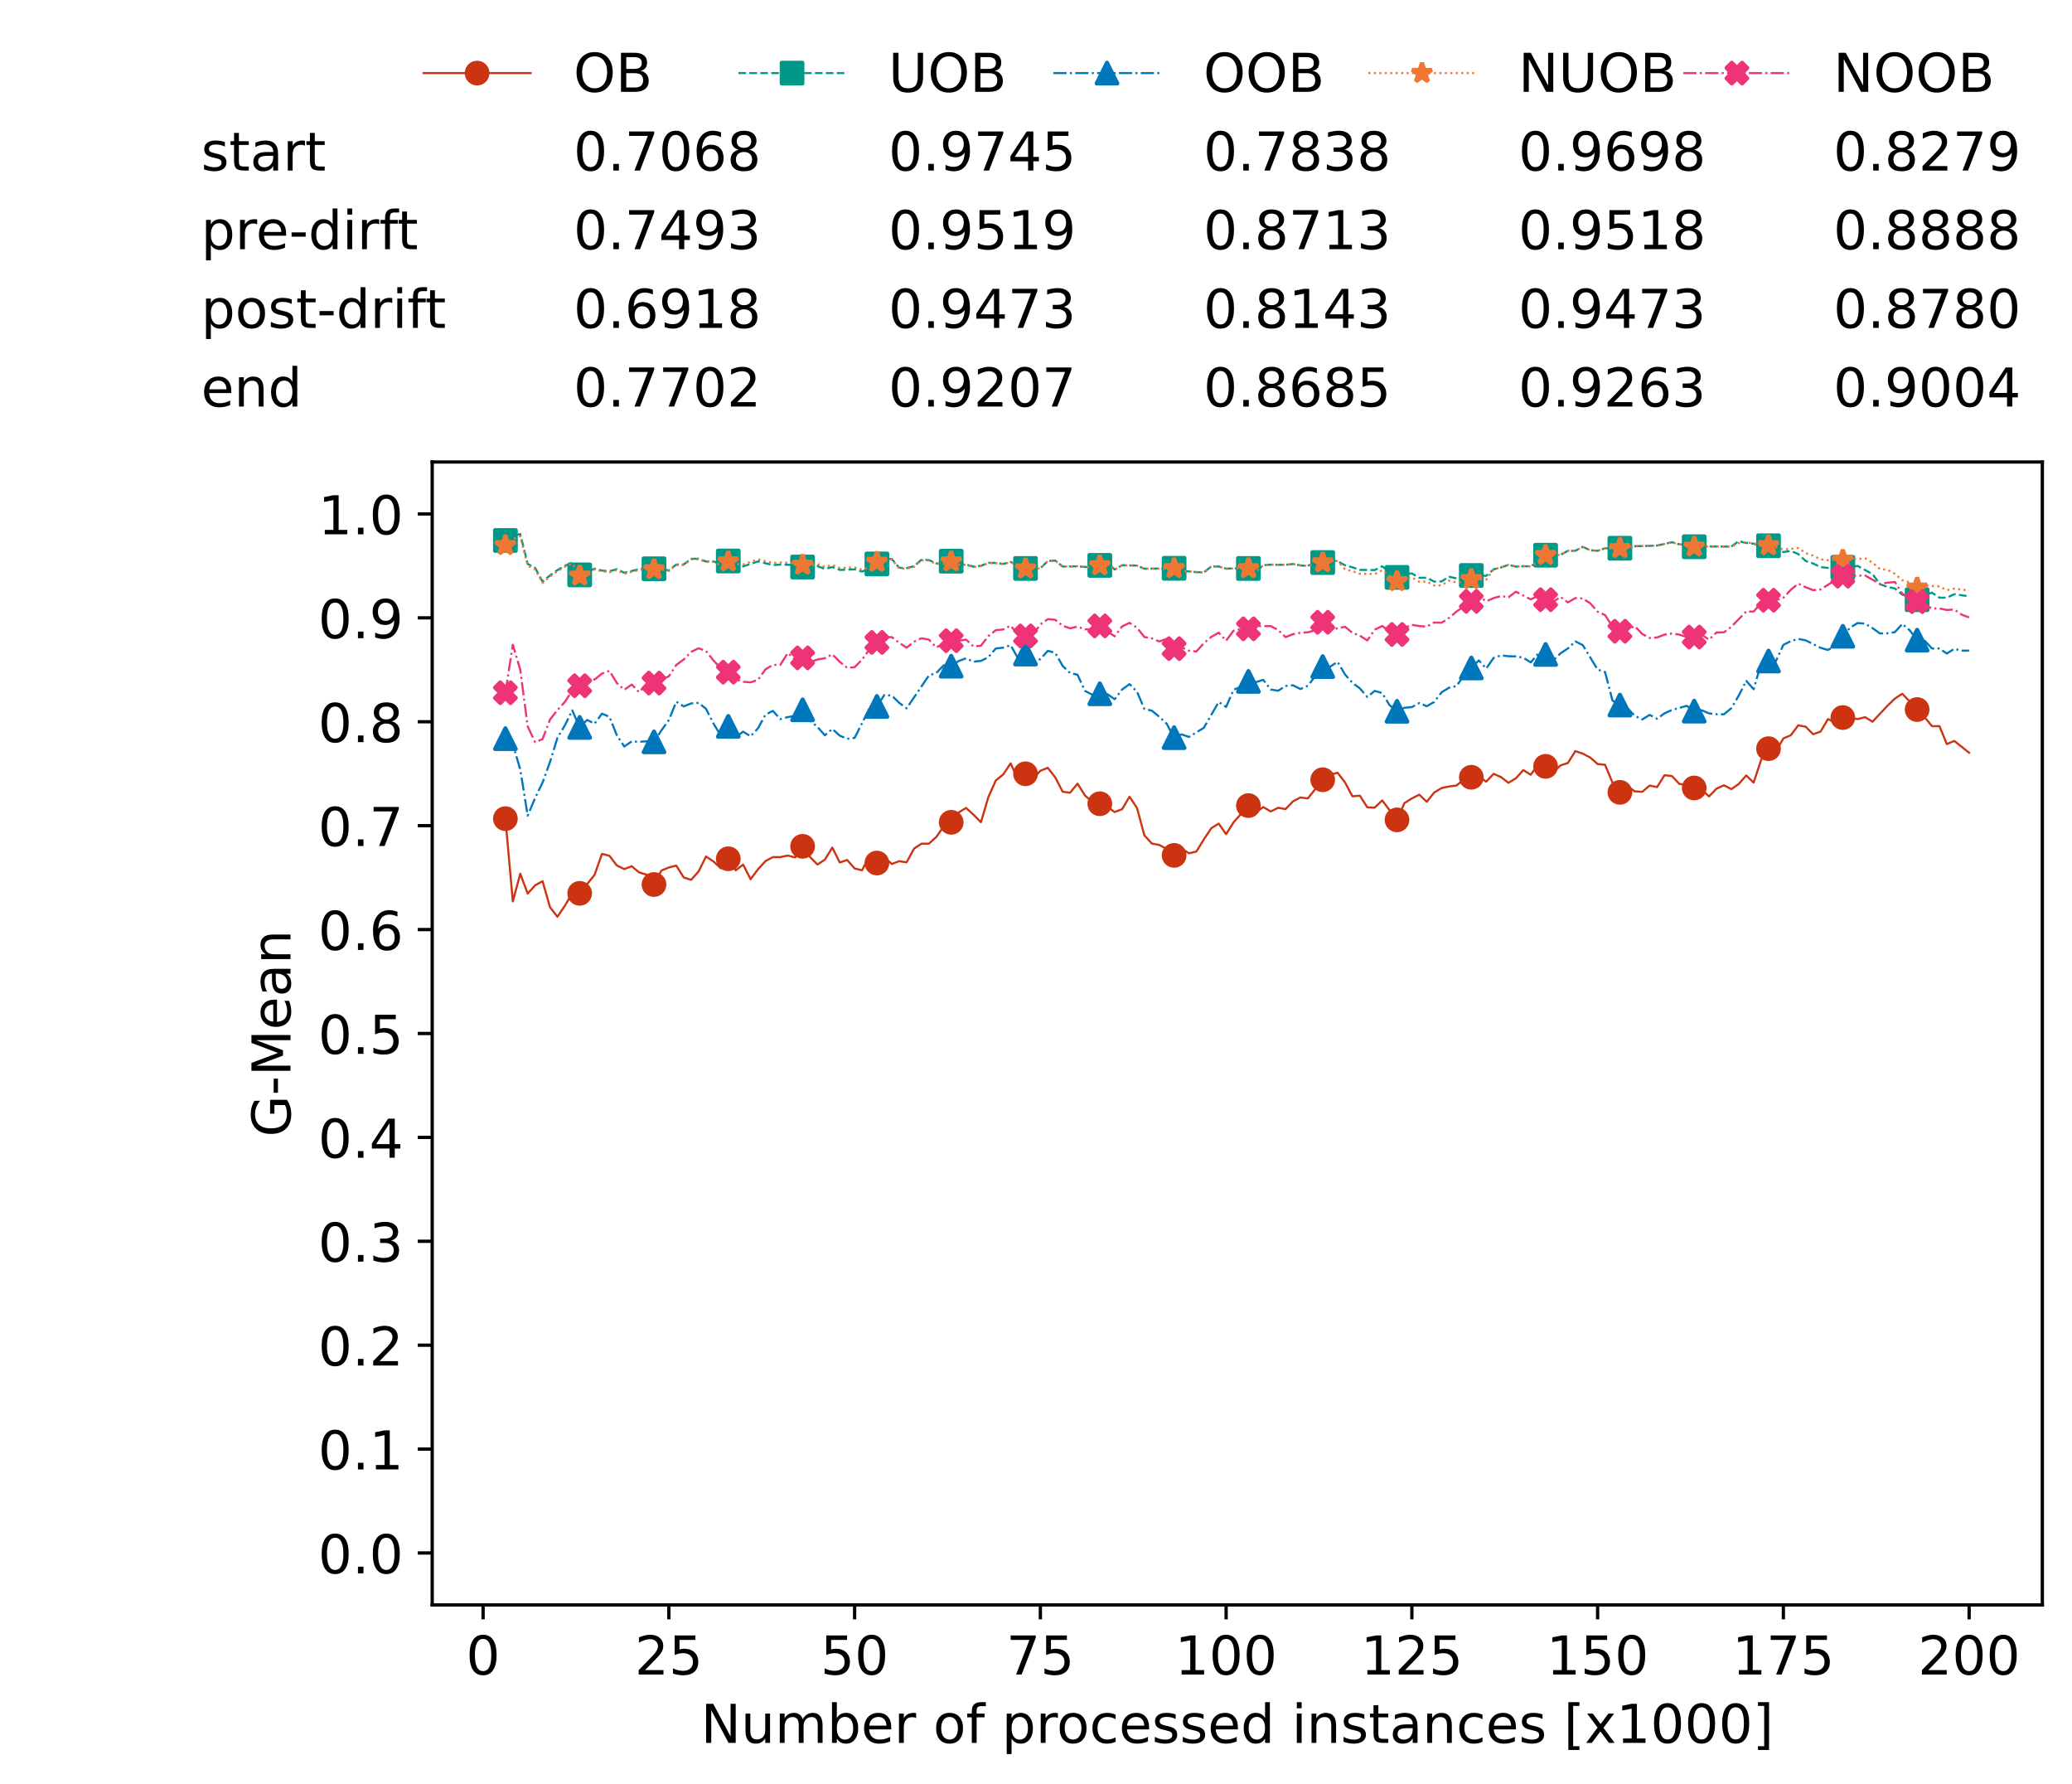 <?xml version="1.0" encoding="utf-8" standalone="no"?>
<!DOCTYPE svg PUBLIC "-//W3C//DTD SVG 1.1//EN"
  "http://www.w3.org/Graphics/SVG/1.1/DTD/svg11.dtd">
<!-- Created with matplotlib (https://matplotlib.org/) -->
<svg height="432.615pt" version="1.1" viewBox="0 0 502.65 432.615" width="502.65pt" xmlns="http://www.w3.org/2000/svg" xmlns:xlink="http://www.w3.org/1999/xlink">
 <defs>
  <style type="text/css">*{stroke-linecap:butt;stroke-linejoin:round;}</style>
 </defs>
 <g id="figure_1">
  <g id="patch_1">
   <path d="M 0 432.615 
L 502.65 432.615 
L 502.65 0 
L 0 0 
z
" style="fill:#ffffff;"/>
  </g>
  <g id="axes_1">
   <g id="patch_2">
    <path d="M 104.85 389.252 
L 495.45 389.252 
L 495.45 112.052 
L 104.85 112.052 
z
" style="fill:#ffffff;"/>
   </g>
   <g id="matplotlib.axis_1">
    <g id="xtick_1">
     <g id="line2d_1">
      <defs>
       <path d="M 0 0 
L 0 3.5 
" id="m55386f013c" style="stroke:#000000;stroke-width:0.8;"/>
      </defs>
      <g>
       <use style="stroke:#000000;stroke-width:0.8;" x="117.197" xlink:href="#m55386f013c" y="389.252"/>
      </g>
     </g>
     <g id="text_1">
      <!-- 0 -->
      <g transform="translate(113.061 406.13)scale(0.13 -0.13)">
       <defs>
        <path d="M 31.781 66.406 
Q 24.172 66.406 20.328 58.906 
Q 16.5 51.422 16.5 36.375 
Q 16.5 21.391 20.328 13.891 
Q 24.172 6.391 31.781 6.391 
Q 39.453 6.391 43.281 13.891 
Q 47.125 21.391 47.125 36.375 
Q 47.125 51.422 43.281 58.906 
Q 39.453 66.406 31.781 66.406 
z
M 31.781 74.219 
Q 44.047 74.219 50.516 64.516 
Q 56.984 54.828 56.984 36.375 
Q 56.984 17.969 50.516 8.266 
Q 44.047 -1.422 31.781 -1.422 
Q 19.531 -1.422 13.062 8.266 
Q 6.594 17.969 6.594 36.375 
Q 6.594 54.828 13.062 64.516 
Q 19.531 74.219 31.781 74.219 
z
" id="DejaVuSans-48"/>
       </defs>
       <use xlink:href="#DejaVuSans-48"/>
      </g>
     </g>
    </g>
    <g id="xtick_2">
     <g id="line2d_2">
      <g>
       <use style="stroke:#000000;stroke-width:0.8;" x="162.259" xlink:href="#m55386f013c" y="389.252"/>
      </g>
     </g>
     <g id="text_2">
      <!-- 25 -->
      <g transform="translate(153.988 406.13)scale(0.13 -0.13)">
       <defs>
        <path d="M 19.188 8.297 
L 53.609 8.297 
L 53.609 0 
L 7.328 0 
L 7.328 8.297 
Q 12.938 14.109 22.625 23.891 
Q 32.328 33.688 34.812 36.531 
Q 39.547 41.844 41.422 45.531 
Q 43.312 49.219 43.312 52.781 
Q 43.312 58.594 39.234 62.25 
Q 35.156 65.922 28.609 65.922 
Q 23.969 65.922 18.812 64.312 
Q 13.672 62.703 7.812 59.422 
L 7.812 69.391 
Q 13.766 71.781 18.938 73 
Q 24.125 74.219 28.422 74.219 
Q 39.75 74.219 46.484 68.547 
Q 53.219 62.891 53.219 53.422 
Q 53.219 48.922 51.531 44.891 
Q 49.859 40.875 45.406 35.406 
Q 44.188 33.984 37.641 27.219 
Q 31.109 20.453 19.188 8.297 
z
" id="DejaVuSans-50"/>
        <path d="M 10.797 72.906 
L 49.516 72.906 
L 49.516 64.594 
L 19.828 64.594 
L 19.828 46.734 
Q 21.969 47.469 24.109 47.828 
Q 26.266 48.188 28.422 48.188 
Q 40.625 48.188 47.75 41.5 
Q 54.891 34.812 54.891 23.391 
Q 54.891 11.625 47.562 5.094 
Q 40.234 -1.422 26.906 -1.422 
Q 22.312 -1.422 17.547 -0.641 
Q 12.797 0.141 7.719 1.703 
L 7.719 11.625 
Q 12.109 9.234 16.797 8.062 
Q 21.484 6.891 26.703 6.891 
Q 35.156 6.891 40.078 11.328 
Q 45.016 15.766 45.016 23.391 
Q 45.016 31 40.078 35.438 
Q 35.156 39.891 26.703 39.891 
Q 22.75 39.891 18.812 39.016 
Q 14.891 38.141 10.797 36.281 
z
" id="DejaVuSans-53"/>
       </defs>
       <use xlink:href="#DejaVuSans-50"/>
       <use x="63.623" xlink:href="#DejaVuSans-53"/>
      </g>
     </g>
    </g>
    <g id="xtick_3">
     <g id="line2d_3">
      <g>
       <use style="stroke:#000000;stroke-width:0.8;" x="207.322" xlink:href="#m55386f013c" y="389.252"/>
      </g>
     </g>
     <g id="text_3">
      <!-- 50 -->
      <g transform="translate(199.05 406.13)scale(0.13 -0.13)">
       <use xlink:href="#DejaVuSans-53"/>
       <use x="63.623" xlink:href="#DejaVuSans-48"/>
      </g>
     </g>
    </g>
    <g id="xtick_4">
     <g id="line2d_4">
      <g>
       <use style="stroke:#000000;stroke-width:0.8;" x="252.384" xlink:href="#m55386f013c" y="389.252"/>
      </g>
     </g>
     <g id="text_4">
      <!-- 75 -->
      <g transform="translate(244.113 406.13)scale(0.13 -0.13)">
       <defs>
        <path d="M 8.203 72.906 
L 55.078 72.906 
L 55.078 68.703 
L 28.609 0 
L 18.312 0 
L 43.219 64.594 
L 8.203 64.594 
z
" id="DejaVuSans-55"/>
       </defs>
       <use xlink:href="#DejaVuSans-55"/>
       <use x="63.623" xlink:href="#DejaVuSans-53"/>
      </g>
     </g>
    </g>
    <g id="xtick_5">
     <g id="line2d_5">
      <g>
       <use style="stroke:#000000;stroke-width:0.8;" x="297.446" xlink:href="#m55386f013c" y="389.252"/>
      </g>
     </g>
     <g id="text_5">
      <!-- 100 -->
      <g transform="translate(285.039 406.13)scale(0.13 -0.13)">
       <defs>
        <path d="M 12.406 8.297 
L 28.516 8.297 
L 28.516 63.922 
L 10.984 60.406 
L 10.984 69.391 
L 28.422 72.906 
L 38.281 72.906 
L 38.281 8.297 
L 54.391 8.297 
L 54.391 0 
L 12.406 0 
z
" id="DejaVuSans-49"/>
       </defs>
       <use xlink:href="#DejaVuSans-49"/>
       <use x="63.623" xlink:href="#DejaVuSans-48"/>
       <use x="127.246" xlink:href="#DejaVuSans-48"/>
      </g>
     </g>
    </g>
    <g id="xtick_6">
     <g id="line2d_6">
      <g>
       <use style="stroke:#000000;stroke-width:0.8;" x="342.509" xlink:href="#m55386f013c" y="389.252"/>
      </g>
     </g>
     <g id="text_6">
      <!-- 125 -->
      <g transform="translate(330.102 406.13)scale(0.13 -0.13)">
       <use xlink:href="#DejaVuSans-49"/>
       <use x="63.623" xlink:href="#DejaVuSans-50"/>
       <use x="127.246" xlink:href="#DejaVuSans-53"/>
      </g>
     </g>
    </g>
    <g id="xtick_7">
     <g id="line2d_7">
      <g>
       <use style="stroke:#000000;stroke-width:0.8;" x="387.571" xlink:href="#m55386f013c" y="389.252"/>
      </g>
     </g>
     <g id="text_7">
      <!-- 150 -->
      <g transform="translate(375.164 406.13)scale(0.13 -0.13)">
       <use xlink:href="#DejaVuSans-49"/>
       <use x="63.623" xlink:href="#DejaVuSans-53"/>
       <use x="127.246" xlink:href="#DejaVuSans-48"/>
      </g>
     </g>
    </g>
    <g id="xtick_8">
     <g id="line2d_8">
      <g>
       <use style="stroke:#000000;stroke-width:0.8;" x="432.633" xlink:href="#m55386f013c" y="389.252"/>
      </g>
     </g>
     <g id="text_8">
      <!-- 175 -->
      <g transform="translate(420.226 406.13)scale(0.13 -0.13)">
       <use xlink:href="#DejaVuSans-49"/>
       <use x="63.623" xlink:href="#DejaVuSans-55"/>
       <use x="127.246" xlink:href="#DejaVuSans-53"/>
      </g>
     </g>
    </g>
    <g id="xtick_9">
     <g id="line2d_9">
      <g>
       <use style="stroke:#000000;stroke-width:0.8;" x="477.695" xlink:href="#m55386f013c" y="389.252"/>
      </g>
     </g>
     <g id="text_9">
      <!-- 200 -->
      <g transform="translate(465.289 406.13)scale(0.13 -0.13)">
       <use xlink:href="#DejaVuSans-50"/>
       <use x="63.623" xlink:href="#DejaVuSans-48"/>
       <use x="127.246" xlink:href="#DejaVuSans-48"/>
      </g>
     </g>
    </g>
    <g id="text_10">
     <!-- Number of processed instances [x1000] -->
     <g transform="translate(170.025 422.711)scale(0.13 -0.13)">
      <defs>
       <path d="M 9.812 72.906 
L 23.094 72.906 
L 55.422 11.922 
L 55.422 72.906 
L 64.984 72.906 
L 64.984 0 
L 51.703 0 
L 19.391 60.984 
L 19.391 0 
L 9.812 0 
z
" id="DejaVuSans-78"/>
       <path d="M 8.5 21.578 
L 8.5 54.688 
L 17.484 54.688 
L 17.484 21.922 
Q 17.484 14.156 20.5 10.266 
Q 23.531 6.391 29.594 6.391 
Q 36.859 6.391 41.078 11.031 
Q 45.312 15.672 45.312 23.688 
L 45.312 54.688 
L 54.297 54.688 
L 54.297 0 
L 45.312 0 
L 45.312 8.406 
Q 42.047 3.422 37.719 1 
Q 33.406 -1.422 27.688 -1.422 
Q 18.266 -1.422 13.375 4.438 
Q 8.5 10.297 8.5 21.578 
z
M 31.109 56 
z
" id="DejaVuSans-117"/>
       <path d="M 52 44.188 
Q 55.375 50.25 60.062 53.125 
Q 64.75 56 71.094 56 
Q 79.641 56 84.281 50.016 
Q 88.922 44.047 88.922 33.016 
L 88.922 0 
L 79.891 0 
L 79.891 32.719 
Q 79.891 40.578 77.094 44.375 
Q 74.312 48.188 68.609 48.188 
Q 61.625 48.188 57.562 43.547 
Q 53.516 38.922 53.516 30.906 
L 53.516 0 
L 44.484 0 
L 44.484 32.719 
Q 44.484 40.625 41.703 44.406 
Q 38.922 48.188 33.109 48.188 
Q 26.219 48.188 22.156 43.531 
Q 18.109 38.875 18.109 30.906 
L 18.109 0 
L 9.078 0 
L 9.078 54.688 
L 18.109 54.688 
L 18.109 46.188 
Q 21.188 51.219 25.484 53.609 
Q 29.781 56 35.688 56 
Q 41.656 56 45.828 52.969 
Q 50 49.953 52 44.188 
z
" id="DejaVuSans-109"/>
       <path d="M 48.688 27.297 
Q 48.688 37.203 44.609 42.844 
Q 40.531 48.484 33.406 48.484 
Q 26.266 48.484 22.188 42.844 
Q 18.109 37.203 18.109 27.297 
Q 18.109 17.391 22.188 11.75 
Q 26.266 6.109 33.406 6.109 
Q 40.531 6.109 44.609 11.75 
Q 48.688 17.391 48.688 27.297 
z
M 18.109 46.391 
Q 20.953 51.266 25.266 53.625 
Q 29.594 56 35.594 56 
Q 45.562 56 51.781 48.094 
Q 58.016 40.188 58.016 27.297 
Q 58.016 14.406 51.781 6.484 
Q 45.562 -1.422 35.594 -1.422 
Q 29.594 -1.422 25.266 0.953 
Q 20.953 3.328 18.109 8.203 
L 18.109 0 
L 9.078 0 
L 9.078 75.984 
L 18.109 75.984 
z
" id="DejaVuSans-98"/>
       <path d="M 56.203 29.594 
L 56.203 25.203 
L 14.891 25.203 
Q 15.484 15.922 20.484 11.062 
Q 25.484 6.203 34.422 6.203 
Q 39.594 6.203 44.453 7.469 
Q 49.312 8.734 54.109 11.281 
L 54.109 2.781 
Q 49.266 0.734 44.188 -0.344 
Q 39.109 -1.422 33.891 -1.422 
Q 20.797 -1.422 13.156 6.188 
Q 5.516 13.812 5.516 26.812 
Q 5.516 40.234 12.766 48.109 
Q 20.016 56 32.328 56 
Q 43.359 56 49.781 48.891 
Q 56.203 41.797 56.203 29.594 
z
M 47.219 32.234 
Q 47.125 39.594 43.094 43.984 
Q 39.062 48.391 32.422 48.391 
Q 24.906 48.391 20.391 44.141 
Q 15.875 39.891 15.188 32.172 
z
" id="DejaVuSans-101"/>
       <path d="M 41.109 46.297 
Q 39.594 47.172 37.812 47.578 
Q 36.031 48 33.891 48 
Q 26.266 48 22.188 43.047 
Q 18.109 38.094 18.109 28.812 
L 18.109 0 
L 9.078 0 
L 9.078 54.688 
L 18.109 54.688 
L 18.109 46.188 
Q 20.953 51.172 25.484 53.578 
Q 30.031 56 36.531 56 
Q 37.453 56 38.578 55.875 
Q 39.703 55.766 41.062 55.516 
z
" id="DejaVuSans-114"/>
       <path id="DejaVuSans-32"/>
       <path d="M 30.609 48.391 
Q 23.391 48.391 19.188 42.75 
Q 14.984 37.109 14.984 27.297 
Q 14.984 17.484 19.156 11.844 
Q 23.344 6.203 30.609 6.203 
Q 37.797 6.203 41.984 11.859 
Q 46.188 17.531 46.188 27.297 
Q 46.188 37.016 41.984 42.703 
Q 37.797 48.391 30.609 48.391 
z
M 30.609 56 
Q 42.328 56 49.016 48.375 
Q 55.719 40.766 55.719 27.297 
Q 55.719 13.875 49.016 6.219 
Q 42.328 -1.422 30.609 -1.422 
Q 18.844 -1.422 12.172 6.219 
Q 5.516 13.875 5.516 27.297 
Q 5.516 40.766 12.172 48.375 
Q 18.844 56 30.609 56 
z
" id="DejaVuSans-111"/>
       <path d="M 37.109 75.984 
L 37.109 68.5 
L 28.516 68.5 
Q 23.688 68.5 21.797 66.547 
Q 19.922 64.594 19.922 59.516 
L 19.922 54.688 
L 34.719 54.688 
L 34.719 47.703 
L 19.922 47.703 
L 19.922 0 
L 10.891 0 
L 10.891 47.703 
L 2.297 47.703 
L 2.297 54.688 
L 10.891 54.688 
L 10.891 58.5 
Q 10.891 67.625 15.141 71.797 
Q 19.391 75.984 28.609 75.984 
z
" id="DejaVuSans-102"/>
       <path d="M 18.109 8.203 
L 18.109 -20.797 
L 9.078 -20.797 
L 9.078 54.688 
L 18.109 54.688 
L 18.109 46.391 
Q 20.953 51.266 25.266 53.625 
Q 29.594 56 35.594 56 
Q 45.562 56 51.781 48.094 
Q 58.016 40.188 58.016 27.297 
Q 58.016 14.406 51.781 6.484 
Q 45.562 -1.422 35.594 -1.422 
Q 29.594 -1.422 25.266 0.953 
Q 20.953 3.328 18.109 8.203 
z
M 48.688 27.297 
Q 48.688 37.203 44.609 42.844 
Q 40.531 48.484 33.406 48.484 
Q 26.266 48.484 22.188 42.844 
Q 18.109 37.203 18.109 27.297 
Q 18.109 17.391 22.188 11.75 
Q 26.266 6.109 33.406 6.109 
Q 40.531 6.109 44.609 11.75 
Q 48.688 17.391 48.688 27.297 
z
" id="DejaVuSans-112"/>
       <path d="M 48.781 52.594 
L 48.781 44.188 
Q 44.969 46.297 41.141 47.344 
Q 37.312 48.391 33.406 48.391 
Q 24.656 48.391 19.812 42.844 
Q 14.984 37.312 14.984 27.297 
Q 14.984 17.281 19.812 11.734 
Q 24.656 6.203 33.406 6.203 
Q 37.312 6.203 41.141 7.25 
Q 44.969 8.297 48.781 10.406 
L 48.781 2.094 
Q 45.016 0.344 40.984 -0.531 
Q 36.969 -1.422 32.422 -1.422 
Q 20.062 -1.422 12.781 6.344 
Q 5.516 14.109 5.516 27.297 
Q 5.516 40.672 12.859 48.328 
Q 20.219 56 33.016 56 
Q 37.156 56 41.109 55.141 
Q 45.062 54.297 48.781 52.594 
z
" id="DejaVuSans-99"/>
       <path d="M 44.281 53.078 
L 44.281 44.578 
Q 40.484 46.531 36.375 47.5 
Q 32.281 48.484 27.875 48.484 
Q 21.188 48.484 17.844 46.438 
Q 14.5 44.391 14.5 40.281 
Q 14.5 37.156 16.891 35.375 
Q 19.281 33.594 26.516 31.984 
L 29.594 31.297 
Q 39.156 29.25 43.188 25.516 
Q 47.219 21.781 47.219 15.094 
Q 47.219 7.469 41.188 3.016 
Q 35.156 -1.422 24.609 -1.422 
Q 20.219 -1.422 15.453 -0.562 
Q 10.688 0.297 5.422 2 
L 5.422 11.281 
Q 10.406 8.688 15.234 7.391 
Q 20.062 6.109 24.812 6.109 
Q 31.156 6.109 34.562 8.281 
Q 37.984 10.453 37.984 14.406 
Q 37.984 18.062 35.516 20.016 
Q 33.062 21.969 24.703 23.781 
L 21.578 24.516 
Q 13.234 26.266 9.516 29.906 
Q 5.812 33.547 5.812 39.891 
Q 5.812 47.609 11.281 51.797 
Q 16.75 56 26.812 56 
Q 31.781 56 36.172 55.266 
Q 40.578 54.547 44.281 53.078 
z
" id="DejaVuSans-115"/>
       <path d="M 45.406 46.391 
L 45.406 75.984 
L 54.391 75.984 
L 54.391 0 
L 45.406 0 
L 45.406 8.203 
Q 42.578 3.328 38.25 0.953 
Q 33.938 -1.422 27.875 -1.422 
Q 17.969 -1.422 11.734 6.484 
Q 5.516 14.406 5.516 27.297 
Q 5.516 40.188 11.734 48.094 
Q 17.969 56 27.875 56 
Q 33.938 56 38.25 53.625 
Q 42.578 51.266 45.406 46.391 
z
M 14.797 27.297 
Q 14.797 17.391 18.875 11.75 
Q 22.953 6.109 30.078 6.109 
Q 37.203 6.109 41.297 11.75 
Q 45.406 17.391 45.406 27.297 
Q 45.406 37.203 41.297 42.844 
Q 37.203 48.484 30.078 48.484 
Q 22.953 48.484 18.875 42.844 
Q 14.797 37.203 14.797 27.297 
z
" id="DejaVuSans-100"/>
       <path d="M 9.422 54.688 
L 18.406 54.688 
L 18.406 0 
L 9.422 0 
z
M 9.422 75.984 
L 18.406 75.984 
L 18.406 64.594 
L 9.422 64.594 
z
" id="DejaVuSans-105"/>
       <path d="M 54.891 33.016 
L 54.891 0 
L 45.906 0 
L 45.906 32.719 
Q 45.906 40.484 42.875 44.328 
Q 39.844 48.188 33.797 48.188 
Q 26.516 48.188 22.312 43.547 
Q 18.109 38.922 18.109 30.906 
L 18.109 0 
L 9.078 0 
L 9.078 54.688 
L 18.109 54.688 
L 18.109 46.188 
Q 21.344 51.125 25.703 53.562 
Q 30.078 56 35.797 56 
Q 45.219 56 50.047 50.172 
Q 54.891 44.344 54.891 33.016 
z
" id="DejaVuSans-110"/>
       <path d="M 18.312 70.219 
L 18.312 54.688 
L 36.812 54.688 
L 36.812 47.703 
L 18.312 47.703 
L 18.312 18.016 
Q 18.312 11.328 20.141 9.422 
Q 21.969 7.516 27.594 7.516 
L 36.812 7.516 
L 36.812 0 
L 27.594 0 
Q 17.188 0 13.234 3.875 
Q 9.281 7.766 9.281 18.016 
L 9.281 47.703 
L 2.688 47.703 
L 2.688 54.688 
L 9.281 54.688 
L 9.281 70.219 
z
" id="DejaVuSans-116"/>
       <path d="M 34.281 27.484 
Q 23.391 27.484 19.188 25 
Q 14.984 22.516 14.984 16.5 
Q 14.984 11.719 18.141 8.906 
Q 21.297 6.109 26.703 6.109 
Q 34.188 6.109 38.703 11.406 
Q 43.219 16.703 43.219 25.484 
L 43.219 27.484 
z
M 52.203 31.203 
L 52.203 0 
L 43.219 0 
L 43.219 8.297 
Q 40.141 3.328 35.547 0.953 
Q 30.953 -1.422 24.312 -1.422 
Q 15.922 -1.422 10.953 3.297 
Q 6 8.016 6 15.922 
Q 6 25.141 12.172 29.828 
Q 18.359 34.516 30.609 34.516 
L 43.219 34.516 
L 43.219 35.406 
Q 43.219 41.609 39.141 45 
Q 35.062 48.391 27.688 48.391 
Q 23 48.391 18.547 47.266 
Q 14.109 46.141 10.016 43.891 
L 10.016 52.203 
Q 14.938 54.109 19.578 55.047 
Q 24.219 56 28.609 56 
Q 40.484 56 46.344 49.844 
Q 52.203 43.703 52.203 31.203 
z
" id="DejaVuSans-97"/>
       <path d="M 8.594 75.984 
L 29.297 75.984 
L 29.297 69 
L 17.578 69 
L 17.578 -6.203 
L 29.297 -6.203 
L 29.297 -13.188 
L 8.594 -13.188 
z
" id="DejaVuSans-91"/>
       <path d="M 54.891 54.688 
L 35.109 28.078 
L 55.906 0 
L 45.312 0 
L 29.391 21.484 
L 13.484 0 
L 2.875 0 
L 24.125 28.609 
L 4.688 54.688 
L 15.281 54.688 
L 29.781 35.203 
L 44.281 54.688 
z
" id="DejaVuSans-120"/>
       <path d="M 30.422 75.984 
L 30.422 -13.188 
L 9.719 -13.188 
L 9.719 -6.203 
L 21.391 -6.203 
L 21.391 69 
L 9.719 69 
L 9.719 75.984 
z
" id="DejaVuSans-93"/>
      </defs>
      <use xlink:href="#DejaVuSans-78"/>
      <use x="74.805" xlink:href="#DejaVuSans-117"/>
      <use x="138.184" xlink:href="#DejaVuSans-109"/>
      <use x="235.596" xlink:href="#DejaVuSans-98"/>
      <use x="299.072" xlink:href="#DejaVuSans-101"/>
      <use x="360.596" xlink:href="#DejaVuSans-114"/>
      <use x="401.709" xlink:href="#DejaVuSans-32"/>
      <use x="433.496" xlink:href="#DejaVuSans-111"/>
      <use x="494.678" xlink:href="#DejaVuSans-102"/>
      <use x="529.883" xlink:href="#DejaVuSans-32"/>
      <use x="561.67" xlink:href="#DejaVuSans-112"/>
      <use x="625.146" xlink:href="#DejaVuSans-114"/>
      <use x="664.01" xlink:href="#DejaVuSans-111"/>
      <use x="725.191" xlink:href="#DejaVuSans-99"/>
      <use x="780.172" xlink:href="#DejaVuSans-101"/>
      <use x="841.695" xlink:href="#DejaVuSans-115"/>
      <use x="893.795" xlink:href="#DejaVuSans-115"/>
      <use x="945.895" xlink:href="#DejaVuSans-101"/>
      <use x="1007.418" xlink:href="#DejaVuSans-100"/>
      <use x="1070.895" xlink:href="#DejaVuSans-32"/>
      <use x="1102.682" xlink:href="#DejaVuSans-105"/>
      <use x="1130.465" xlink:href="#DejaVuSans-110"/>
      <use x="1193.844" xlink:href="#DejaVuSans-115"/>
      <use x="1245.943" xlink:href="#DejaVuSans-116"/>
      <use x="1285.152" xlink:href="#DejaVuSans-97"/>
      <use x="1346.432" xlink:href="#DejaVuSans-110"/>
      <use x="1409.811" xlink:href="#DejaVuSans-99"/>
      <use x="1464.791" xlink:href="#DejaVuSans-101"/>
      <use x="1526.314" xlink:href="#DejaVuSans-115"/>
      <use x="1578.414" xlink:href="#DejaVuSans-32"/>
      <use x="1610.201" xlink:href="#DejaVuSans-91"/>
      <use x="1649.215" xlink:href="#DejaVuSans-120"/>
      <use x="1708.395" xlink:href="#DejaVuSans-49"/>
      <use x="1772.018" xlink:href="#DejaVuSans-48"/>
      <use x="1835.641" xlink:href="#DejaVuSans-48"/>
      <use x="1899.264" xlink:href="#DejaVuSans-48"/>
      <use x="1962.887" xlink:href="#DejaVuSans-93"/>
     </g>
    </g>
   </g>
   <g id="matplotlib.axis_2">
    <g id="ytick_1">
     <g id="line2d_10">
      <defs>
       <path d="M 0 0 
L -3.5 0 
" id="m974656c448" style="stroke:#000000;stroke-width:0.8;"/>
      </defs>
      <g>
       <use style="stroke:#000000;stroke-width:0.8;" x="104.85" xlink:href="#m974656c448" y="376.652"/>
      </g>
     </g>
     <g id="text_11">
      <!-- 0.0 -->
      <g transform="translate(77.176 381.591)scale(0.13 -0.13)">
       <defs>
        <path d="M 10.688 12.406 
L 21 12.406 
L 21 0 
L 10.688 0 
z
" id="DejaVuSans-46"/>
       </defs>
       <use xlink:href="#DejaVuSans-48"/>
       <use x="63.623" xlink:href="#DejaVuSans-46"/>
       <use x="95.41" xlink:href="#DejaVuSans-48"/>
      </g>
     </g>
    </g>
    <g id="ytick_2">
     <g id="line2d_11">
      <g>
       <use style="stroke:#000000;stroke-width:0.8;" x="104.85" xlink:href="#m974656c448" y="351.452"/>
      </g>
     </g>
     <g id="text_12">
      <!-- 0.1 -->
      <g transform="translate(77.176 356.391)scale(0.13 -0.13)">
       <use xlink:href="#DejaVuSans-48"/>
       <use x="63.623" xlink:href="#DejaVuSans-46"/>
       <use x="95.41" xlink:href="#DejaVuSans-49"/>
      </g>
     </g>
    </g>
    <g id="ytick_3">
     <g id="line2d_12">
      <g>
       <use style="stroke:#000000;stroke-width:0.8;" x="104.85" xlink:href="#m974656c448" y="326.252"/>
      </g>
     </g>
     <g id="text_13">
      <!-- 0.2 -->
      <g transform="translate(77.176 331.191)scale(0.13 -0.13)">
       <use xlink:href="#DejaVuSans-48"/>
       <use x="63.623" xlink:href="#DejaVuSans-46"/>
       <use x="95.41" xlink:href="#DejaVuSans-50"/>
      </g>
     </g>
    </g>
    <g id="ytick_4">
     <g id="line2d_13">
      <g>
       <use style="stroke:#000000;stroke-width:0.8;" x="104.85" xlink:href="#m974656c448" y="301.052"/>
      </g>
     </g>
     <g id="text_14">
      <!-- 0.3 -->
      <g transform="translate(77.176 305.991)scale(0.13 -0.13)">
       <defs>
        <path d="M 40.578 39.312 
Q 47.656 37.797 51.625 33 
Q 55.609 28.219 55.609 21.188 
Q 55.609 10.406 48.188 4.484 
Q 40.766 -1.422 27.094 -1.422 
Q 22.516 -1.422 17.656 -0.516 
Q 12.797 0.391 7.625 2.203 
L 7.625 11.719 
Q 11.719 9.328 16.594 8.109 
Q 21.484 6.891 26.812 6.891 
Q 36.078 6.891 40.938 10.547 
Q 45.797 14.203 45.797 21.188 
Q 45.797 27.641 41.281 31.266 
Q 36.766 34.906 28.719 34.906 
L 20.219 34.906 
L 20.219 43.016 
L 29.109 43.016 
Q 36.375 43.016 40.234 45.922 
Q 44.094 48.828 44.094 54.297 
Q 44.094 59.906 40.109 62.906 
Q 36.141 65.922 28.719 65.922 
Q 24.656 65.922 20.016 65.031 
Q 15.375 64.156 9.812 62.312 
L 9.812 71.094 
Q 15.438 72.656 20.344 73.438 
Q 25.25 74.219 29.594 74.219 
Q 40.828 74.219 47.359 69.109 
Q 53.906 64.016 53.906 55.328 
Q 53.906 49.266 50.438 45.094 
Q 46.969 40.922 40.578 39.312 
z
" id="DejaVuSans-51"/>
       </defs>
       <use xlink:href="#DejaVuSans-48"/>
       <use x="63.623" xlink:href="#DejaVuSans-46"/>
       <use x="95.41" xlink:href="#DejaVuSans-51"/>
      </g>
     </g>
    </g>
    <g id="ytick_5">
     <g id="line2d_14">
      <g>
       <use style="stroke:#000000;stroke-width:0.8;" x="104.85" xlink:href="#m974656c448" y="275.852"/>
      </g>
     </g>
     <g id="text_15">
      <!-- 0.4 -->
      <g transform="translate(77.176 280.791)scale(0.13 -0.13)">
       <defs>
        <path d="M 37.797 64.312 
L 12.891 25.391 
L 37.797 25.391 
z
M 35.203 72.906 
L 47.609 72.906 
L 47.609 25.391 
L 58.016 25.391 
L 58.016 17.188 
L 47.609 17.188 
L 47.609 0 
L 37.797 0 
L 37.797 17.188 
L 4.891 17.188 
L 4.891 26.703 
z
" id="DejaVuSans-52"/>
       </defs>
       <use xlink:href="#DejaVuSans-48"/>
       <use x="63.623" xlink:href="#DejaVuSans-46"/>
       <use x="95.41" xlink:href="#DejaVuSans-52"/>
      </g>
     </g>
    </g>
    <g id="ytick_6">
     <g id="line2d_15">
      <g>
       <use style="stroke:#000000;stroke-width:0.8;" x="104.85" xlink:href="#m974656c448" y="250.652"/>
      </g>
     </g>
     <g id="text_16">
      <!-- 0.5 -->
      <g transform="translate(77.176 255.591)scale(0.13 -0.13)">
       <use xlink:href="#DejaVuSans-48"/>
       <use x="63.623" xlink:href="#DejaVuSans-46"/>
       <use x="95.41" xlink:href="#DejaVuSans-53"/>
      </g>
     </g>
    </g>
    <g id="ytick_7">
     <g id="line2d_16">
      <g>
       <use style="stroke:#000000;stroke-width:0.8;" x="104.85" xlink:href="#m974656c448" y="225.452"/>
      </g>
     </g>
     <g id="text_17">
      <!-- 0.6 -->
      <g transform="translate(77.176 230.391)scale(0.13 -0.13)">
       <defs>
        <path d="M 33.016 40.375 
Q 26.375 40.375 22.484 35.828 
Q 18.609 31.297 18.609 23.391 
Q 18.609 15.531 22.484 10.953 
Q 26.375 6.391 33.016 6.391 
Q 39.656 6.391 43.531 10.953 
Q 47.406 15.531 47.406 23.391 
Q 47.406 31.297 43.531 35.828 
Q 39.656 40.375 33.016 40.375 
z
M 52.594 71.297 
L 52.594 62.312 
Q 48.875 64.062 45.094 64.984 
Q 41.312 65.922 37.594 65.922 
Q 27.828 65.922 22.672 59.328 
Q 17.531 52.734 16.797 39.406 
Q 19.672 43.656 24.016 45.922 
Q 28.375 48.188 33.594 48.188 
Q 44.578 48.188 50.953 41.516 
Q 57.328 34.859 57.328 23.391 
Q 57.328 12.156 50.688 5.359 
Q 44.047 -1.422 33.016 -1.422 
Q 20.359 -1.422 13.672 8.266 
Q 6.984 17.969 6.984 36.375 
Q 6.984 53.656 15.188 63.938 
Q 23.391 74.219 37.203 74.219 
Q 40.922 74.219 44.703 73.484 
Q 48.484 72.75 52.594 71.297 
z
" id="DejaVuSans-54"/>
       </defs>
       <use xlink:href="#DejaVuSans-48"/>
       <use x="63.623" xlink:href="#DejaVuSans-46"/>
       <use x="95.41" xlink:href="#DejaVuSans-54"/>
      </g>
     </g>
    </g>
    <g id="ytick_8">
     <g id="line2d_17">
      <g>
       <use style="stroke:#000000;stroke-width:0.8;" x="104.85" xlink:href="#m974656c448" y="200.252"/>
      </g>
     </g>
     <g id="text_18">
      <!-- 0.7 -->
      <g transform="translate(77.176 205.191)scale(0.13 -0.13)">
       <use xlink:href="#DejaVuSans-48"/>
       <use x="63.623" xlink:href="#DejaVuSans-46"/>
       <use x="95.41" xlink:href="#DejaVuSans-55"/>
      </g>
     </g>
    </g>
    <g id="ytick_9">
     <g id="line2d_18">
      <g>
       <use style="stroke:#000000;stroke-width:0.8;" x="104.85" xlink:href="#m974656c448" y="175.052"/>
      </g>
     </g>
     <g id="text_19">
      <!-- 0.8 -->
      <g transform="translate(77.176 179.991)scale(0.13 -0.13)">
       <defs>
        <path d="M 31.781 34.625 
Q 24.75 34.625 20.719 30.859 
Q 16.703 27.094 16.703 20.516 
Q 16.703 13.922 20.719 10.156 
Q 24.75 6.391 31.781 6.391 
Q 38.812 6.391 42.859 10.172 
Q 46.922 13.969 46.922 20.516 
Q 46.922 27.094 42.891 30.859 
Q 38.875 34.625 31.781 34.625 
z
M 21.922 38.812 
Q 15.578 40.375 12.031 44.719 
Q 8.5 49.078 8.5 55.328 
Q 8.5 64.062 14.719 69.141 
Q 20.953 74.219 31.781 74.219 
Q 42.672 74.219 48.875 69.141 
Q 55.078 64.062 55.078 55.328 
Q 55.078 49.078 51.531 44.719 
Q 48 40.375 41.703 38.812 
Q 48.828 37.156 52.797 32.312 
Q 56.781 27.484 56.781 20.516 
Q 56.781 9.906 50.312 4.234 
Q 43.844 -1.422 31.781 -1.422 
Q 19.734 -1.422 13.25 4.234 
Q 6.781 9.906 6.781 20.516 
Q 6.781 27.484 10.781 32.312 
Q 14.797 37.156 21.922 38.812 
z
M 18.312 54.391 
Q 18.312 48.734 21.844 45.562 
Q 25.391 42.391 31.781 42.391 
Q 38.141 42.391 41.719 45.562 
Q 45.312 48.734 45.312 54.391 
Q 45.312 60.062 41.719 63.234 
Q 38.141 66.406 31.781 66.406 
Q 25.391 66.406 21.844 63.234 
Q 18.312 60.062 18.312 54.391 
z
" id="DejaVuSans-56"/>
       </defs>
       <use xlink:href="#DejaVuSans-48"/>
       <use x="63.623" xlink:href="#DejaVuSans-46"/>
       <use x="95.41" xlink:href="#DejaVuSans-56"/>
      </g>
     </g>
    </g>
    <g id="ytick_10">
     <g id="line2d_19">
      <g>
       <use style="stroke:#000000;stroke-width:0.8;" x="104.85" xlink:href="#m974656c448" y="149.852"/>
      </g>
     </g>
     <g id="text_20">
      <!-- 0.9 -->
      <g transform="translate(77.176 154.791)scale(0.13 -0.13)">
       <defs>
        <path d="M 10.984 1.516 
L 10.984 10.5 
Q 14.703 8.734 18.5 7.812 
Q 22.312 6.891 25.984 6.891 
Q 35.75 6.891 40.891 13.453 
Q 46.047 20.016 46.781 33.406 
Q 43.953 29.203 39.594 26.953 
Q 35.25 24.703 29.984 24.703 
Q 19.047 24.703 12.672 31.312 
Q 6.297 37.938 6.297 49.422 
Q 6.297 60.641 12.938 67.422 
Q 19.578 74.219 30.609 74.219 
Q 43.266 74.219 49.922 64.516 
Q 56.594 54.828 56.594 36.375 
Q 56.594 19.141 48.406 8.859 
Q 40.234 -1.422 26.422 -1.422 
Q 22.703 -1.422 18.891 -0.688 
Q 15.094 0.047 10.984 1.516 
z
M 30.609 32.422 
Q 37.25 32.422 41.125 36.953 
Q 45.016 41.5 45.016 49.422 
Q 45.016 57.281 41.125 61.844 
Q 37.25 66.406 30.609 66.406 
Q 23.969 66.406 20.094 61.844 
Q 16.219 57.281 16.219 49.422 
Q 16.219 41.5 20.094 36.953 
Q 23.969 32.422 30.609 32.422 
z
" id="DejaVuSans-57"/>
       </defs>
       <use xlink:href="#DejaVuSans-48"/>
       <use x="63.623" xlink:href="#DejaVuSans-46"/>
       <use x="95.41" xlink:href="#DejaVuSans-57"/>
      </g>
     </g>
    </g>
    <g id="ytick_11">
     <g id="line2d_20">
      <g>
       <use style="stroke:#000000;stroke-width:0.8;" x="104.85" xlink:href="#m974656c448" y="124.652"/>
      </g>
     </g>
     <g id="text_21">
      <!-- 1.0 -->
      <g transform="translate(77.176 129.591)scale(0.13 -0.13)">
       <use xlink:href="#DejaVuSans-49"/>
       <use x="63.623" xlink:href="#DejaVuSans-46"/>
       <use x="95.41" xlink:href="#DejaVuSans-48"/>
      </g>
     </g>
    </g>
    <g id="text_22">
     <!-- G-Mean -->
     <g transform="translate(70.472 275.744)rotate(-90)scale(0.13 -0.13)">
      <defs>
       <path d="M 59.516 10.406 
L 59.516 29.984 
L 43.406 29.984 
L 43.406 38.094 
L 69.281 38.094 
L 69.281 6.781 
Q 63.578 2.734 56.688 0.656 
Q 49.812 -1.422 42 -1.422 
Q 24.906 -1.422 15.25 8.562 
Q 5.609 18.562 5.609 36.375 
Q 5.609 54.25 15.25 64.234 
Q 24.906 74.219 42 74.219 
Q 49.125 74.219 55.547 72.453 
Q 61.969 70.703 67.391 67.281 
L 67.391 56.781 
Q 61.922 61.422 55.766 63.766 
Q 49.609 66.109 42.828 66.109 
Q 29.438 66.109 22.719 58.641 
Q 16.016 51.172 16.016 36.375 
Q 16.016 21.625 22.719 14.156 
Q 29.438 6.688 42.828 6.688 
Q 48.047 6.688 52.141 7.594 
Q 56.25 8.5 59.516 10.406 
z
" id="DejaVuSans-71"/>
       <path d="M 4.891 31.391 
L 31.203 31.391 
L 31.203 23.391 
L 4.891 23.391 
z
" id="DejaVuSans-45"/>
       <path d="M 9.812 72.906 
L 24.516 72.906 
L 43.109 23.297 
L 61.812 72.906 
L 76.516 72.906 
L 76.516 0 
L 66.891 0 
L 66.891 64.016 
L 48.094 14.016 
L 38.188 14.016 
L 19.391 64.016 
L 19.391 0 
L 9.812 0 
z
" id="DejaVuSans-77"/>
      </defs>
      <use xlink:href="#DejaVuSans-71"/>
      <use x="77.49" xlink:href="#DejaVuSans-45"/>
      <use x="113.574" xlink:href="#DejaVuSans-77"/>
      <use x="199.854" xlink:href="#DejaVuSans-101"/>
      <use x="261.377" xlink:href="#DejaVuSans-97"/>
      <use x="322.656" xlink:href="#DejaVuSans-110"/>
     </g>
    </g>
   </g>
   <g id="line2d_21"/>
   <g id="line2d_22"/>
   <g id="line2d_23"/>
   <g id="line2d_24"/>
   <g id="line2d_25"/>
   <g id="line2d_26">
    <path clip-path="url(#p959ddff407)" d="M 122.605 198.551 
L 124.407 218.623 
L 126.21 211.902 
L 128.012 216.717 
L 129.815 214.724 
L 131.617 213.712 
L 133.419 220.019 
L 135.222 222.344 
L 137.024 219.691 
L 138.827 216.604 
L 140.629 216.665 
L 144.234 212.184 
L 146.037 207.094 
L 147.839 207.553 
L 149.642 209.905 
L 151.444 210.775 
L 153.247 210.091 
L 155.049 211.593 
L 156.852 212.13 
L 158.654 214.528 
L 160.457 211.138 
L 162.259 210.389 
L 164.062 209.947 
L 165.864 212.808 
L 167.667 213.393 
L 169.469 211.368 
L 171.272 207.727 
L 173.074 208.921 
L 174.877 210.597 
L 176.679 208.278 
L 178.482 211.084 
L 180.284 209.697 
L 182.087 213.239 
L 183.889 210.83 
L 185.692 208.844 
L 187.494 207.882 
L 189.297 207.882 
L 191.099 207.509 
L 192.902 207.953 
L 194.704 205.263 
L 196.507 207.839 
L 198.309 209.684 
L 200.112 208.49 
L 201.914 205.565 
L 203.717 209.179 
L 205.519 208.584 
L 207.322 210.631 
L 209.124 211.076 
L 210.927 207.522 
L 212.729 209.315 
L 214.532 207.93 
L 216.334 209.541 
L 218.137 208.876 
L 219.939 209.135 
L 221.742 205.816 
L 223.544 204.616 
L 225.347 204.616 
L 227.149 202.985 
L 228.952 200.372 
L 230.754 199.434 
L 232.557 197.048 
L 234.359 195.953 
L 236.162 197.592 
L 237.964 199.417 
L 239.767 193.334 
L 241.569 189.294 
L 243.372 187.828 
L 245.174 185.138 
L 246.976 189.136 
L 248.779 187.67 
L 250.581 188.903 
L 252.384 186.94 
L 254.186 186.227 
L 255.989 188.54 
L 257.791 192.02 
L 259.594 192.26 
L 261.396 190.057 
L 263.199 192.921 
L 265.001 194.557 
L 266.804 194.933 
L 268.606 195.638 
L 270.409 196.954 
L 272.211 196.256 
L 274.014 193.236 
L 275.816 195.936 
L 277.619 202.596 
L 279.421 204.588 
L 281.224 204.926 
L 283.026 205.897 
L 284.829 207.458 
L 286.631 205.794 
L 288.434 206.956 
L 290.236 206.528 
L 292.039 203.585 
L 293.841 200.878 
L 295.644 199.755 
L 297.446 202.311 
L 299.249 199.447 
L 302.854 195.381 
L 304.656 197.057 
L 306.459 195.741 
L 308.261 196.809 
L 310.064 195.92 
L 311.866 196.228 
L 313.669 194.354 
L 315.471 193.413 
L 317.274 193.645 
L 320.879 189.115 
L 322.681 187.892 
L 324.484 187.414 
L 326.286 189.749 
L 328.089 193.135 
L 329.891 192.977 
L 331.694 195.807 
L 333.496 195.872 
L 335.299 194.128 
L 338.904 198.846 
L 340.706 194.775 
L 342.509 193.644 
L 344.311 192.731 
L 346.114 194.469 
L 347.916 192.219 
L 349.719 191.128 
L 351.521 190.746 
L 353.324 190.514 
L 355.126 189.044 
L 356.928 188.514 
L 358.731 188.248 
L 360.533 189.588 
L 362.336 187.68 
L 364.138 188.475 
L 365.941 189.855 
L 367.743 188.759 
L 369.546 186.771 
L 371.348 187.9 
L 373.151 185.382 
L 374.953 185.868 
L 376.756 187.372 
L 378.558 185.632 
L 380.361 185.051 
L 382.163 182.17 
L 383.966 182.789 
L 385.768 183.725 
L 387.571 185.309 
L 389.373 185.482 
L 391.176 189.811 
L 392.978 192.172 
L 394.781 190.659 
L 396.583 191.931 
L 398.386 192.049 
L 400.188 190.532 
L 401.991 190.891 
L 403.793 188.021 
L 405.596 188.211 
L 407.398 190.137 
L 409.201 190.333 
L 411.003 191.109 
L 412.806 191.507 
L 414.608 193.157 
L 416.411 191.276 
L 418.213 190.462 
L 420.016 191.402 
L 421.818 190.13 
L 423.621 188.078 
L 425.423 189.812 
L 427.226 184.332 
L 429.028 181.576 
L 430.831 182.228 
L 432.633 179.09 
L 434.436 178.318 
L 436.238 175.918 
L 438.041 176.25 
L 439.843 178.074 
L 441.646 177.45 
L 443.448 174.396 
L 445.251 175.292 
L 447.053 174.03 
L 448.856 174.159 
L 450.658 174.405 
L 452.461 173.937 
L 454.263 175.035 
L 457.868 171.183 
L 459.671 169.447 
L 461.473 168.258 
L 466.881 173.924 
L 468.683 176.121 
L 470.485 176.111 
L 472.288 180.463 
L 474.09 179.699 
L 477.695 182.571 
L 477.695 182.571 
" style="fill:none;stroke:#cc3311;stroke-linecap:square;stroke-width:0.5;"/>
    <defs>
     <path d="M 0 2.5 
C 0.663 2.5 1.299 2.237 1.768 1.768 
C 2.237 1.299 2.5 0.663 2.5 0 
C 2.5 -0.663 2.237 -1.299 1.768 -1.768 
C 1.299 -2.237 0.663 -2.5 0 -2.5 
C -0.663 -2.5 -1.299 -2.237 -1.768 -1.768 
C -2.237 -1.299 -2.5 -0.663 -2.5 0 
C -2.5 0.663 -2.237 1.299 -1.768 1.768 
C -1.299 2.237 -0.663 2.5 0 2.5 
z
" id="m00ab99000b" style="stroke:#cc3311;"/>
    </defs>
    <g clip-path="url(#p959ddff407)">
     <use style="fill:#cc3311;stroke:#cc3311;" x="122.605" xlink:href="#m00ab99000b" y="198.551"/>
     <use style="fill:#cc3311;stroke:#cc3311;" x="140.629" xlink:href="#m00ab99000b" y="216.665"/>
     <use style="fill:#cc3311;stroke:#cc3311;" x="158.654" xlink:href="#m00ab99000b" y="214.528"/>
     <use style="fill:#cc3311;stroke:#cc3311;" x="176.679" xlink:href="#m00ab99000b" y="208.278"/>
     <use style="fill:#cc3311;stroke:#cc3311;" x="194.704" xlink:href="#m00ab99000b" y="205.263"/>
     <use style="fill:#cc3311;stroke:#cc3311;" x="212.729" xlink:href="#m00ab99000b" y="209.315"/>
     <use style="fill:#cc3311;stroke:#cc3311;" x="230.754" xlink:href="#m00ab99000b" y="199.434"/>
     <use style="fill:#cc3311;stroke:#cc3311;" x="248.779" xlink:href="#m00ab99000b" y="187.67"/>
     <use style="fill:#cc3311;stroke:#cc3311;" x="266.804" xlink:href="#m00ab99000b" y="194.933"/>
     <use style="fill:#cc3311;stroke:#cc3311;" x="284.829" xlink:href="#m00ab99000b" y="207.458"/>
     <use style="fill:#cc3311;stroke:#cc3311;" x="302.854" xlink:href="#m00ab99000b" y="195.381"/>
     <use style="fill:#cc3311;stroke:#cc3311;" x="320.879" xlink:href="#m00ab99000b" y="189.115"/>
     <use style="fill:#cc3311;stroke:#cc3311;" x="338.904" xlink:href="#m00ab99000b" y="198.846"/>
     <use style="fill:#cc3311;stroke:#cc3311;" x="356.928" xlink:href="#m00ab99000b" y="188.514"/>
     <use style="fill:#cc3311;stroke:#cc3311;" x="374.953" xlink:href="#m00ab99000b" y="185.868"/>
     <use style="fill:#cc3311;stroke:#cc3311;" x="392.978" xlink:href="#m00ab99000b" y="192.172"/>
     <use style="fill:#cc3311;stroke:#cc3311;" x="411.003" xlink:href="#m00ab99000b" y="191.109"/>
     <use style="fill:#cc3311;stroke:#cc3311;" x="429.028" xlink:href="#m00ab99000b" y="181.576"/>
     <use style="fill:#cc3311;stroke:#cc3311;" x="447.053" xlink:href="#m00ab99000b" y="174.03"/>
     <use style="fill:#cc3311;stroke:#cc3311;" x="465.078" xlink:href="#m00ab99000b" y="172.088"/>
    </g>
   </g>
   <g id="line2d_27"/>
   <g id="line2d_28"/>
   <g id="line2d_29"/>
   <g id="line2d_30"/>
   <g id="line2d_31">
    <path clip-path="url(#p959ddff407)" d="M 122.605 131.085 
L 124.407 129.857 
L 126.21 129.536 
L 128.012 136.773 
L 129.815 137.726 
L 131.617 141.052 
L 133.419 139.573 
L 135.222 138.27 
L 137.024 137.242 
L 138.827 136.419 
L 140.629 139.433 
L 144.234 137.919 
L 146.037 138.382 
L 147.839 138.552 
L 149.642 138.038 
L 151.444 138.912 
L 155.049 138.048 
L 156.852 137.576 
L 158.654 137.951 
L 160.457 137.976 
L 162.259 138.346 
L 164.062 136.912 
L 165.864 136.903 
L 167.667 135.528 
L 169.469 135.501 
L 171.272 136.179 
L 173.074 136.127 
L 174.877 136.951 
L 176.679 136.066 
L 178.482 137.267 
L 180.284 137.365 
L 183.889 136.164 
L 187.494 137.055 
L 189.297 136.931 
L 192.902 137.035 
L 194.704 137.523 
L 196.507 137.686 
L 198.309 137.322 
L 200.112 137.974 
L 201.914 137.541 
L 203.717 138.227 
L 207.322 138.085 
L 209.124 138.634 
L 210.927 137.88 
L 214.532 135.589 
L 216.334 135.557 
L 218.137 137.706 
L 219.939 137.776 
L 221.742 137.317 
L 223.544 135.756 
L 225.347 135.827 
L 227.149 136.64 
L 228.952 136.628 
L 230.754 136.104 
L 232.557 136.836 
L 234.359 136.933 
L 236.162 137.423 
L 237.964 137.232 
L 239.767 136.493 
L 241.569 136.543 
L 243.372 136.765 
L 245.174 136.307 
L 248.779 137.87 
L 252.384 137.835 
L 254.186 136.066 
L 255.989 135.96 
L 257.791 137.402 
L 261.396 137.344 
L 263.199 137.513 
L 265.001 137.526 
L 266.804 137.123 
L 268.606 136.292 
L 270.409 138.134 
L 272.211 137.084 
L 275.816 137.17 
L 277.619 137.939 
L 281.224 137.89 
L 283.026 137.925 
L 284.829 137.834 
L 286.631 138.521 
L 288.434 138.569 
L 290.236 138.761 
L 292.039 138.824 
L 293.841 137.401 
L 295.644 137.388 
L 297.446 137.924 
L 301.051 137.799 
L 302.854 137.878 
L 304.656 138.666 
L 306.459 137.077 
L 308.261 136.947 
L 311.866 136.994 
L 313.669 136.793 
L 315.471 137.135 
L 317.274 137.246 
L 319.076 136.419 
L 320.879 136.444 
L 322.681 135.785 
L 324.484 136.108 
L 326.286 137.106 
L 328.089 137.594 
L 329.891 138.207 
L 333.496 138.266 
L 335.299 137.341 
L 338.904 140.039 
L 340.706 139.25 
L 342.509 139.076 
L 344.311 140.14 
L 346.114 140.107 
L 347.916 141.051 
L 349.719 141.023 
L 351.521 139.879 
L 353.324 140.281 
L 355.126 140.294 
L 356.928 139.574 
L 358.731 139.549 
L 360.533 139.669 
L 362.336 138.082 
L 364.138 137.633 
L 365.941 136.996 
L 367.743 137.421 
L 369.546 137.319 
L 371.348 137.371 
L 373.151 136.1 
L 374.953 134.661 
L 376.756 134.728 
L 378.558 134.577 
L 380.361 133.596 
L 382.163 133.589 
L 383.966 132.631 
L 385.768 133.445 
L 387.571 133.588 
L 389.373 132.978 
L 394.781 132.999 
L 396.583 132.474 
L 400.188 132.381 
L 401.991 132.316 
L 405.596 131.504 
L 407.398 132.034 
L 409.201 132.034 
L 411.003 132.603 
L 414.608 132.521 
L 420.016 132.566 
L 421.818 131.226 
L 423.621 131.688 
L 425.423 131.862 
L 427.226 132.513 
L 429.028 132.365 
L 430.831 133.339 
L 432.633 133.889 
L 434.436 133.619 
L 436.238 134.376 
L 438.041 136.054 
L 439.843 136.667 
L 441.646 137.537 
L 443.448 137.735 
L 445.251 137.591 
L 447.053 137.599 
L 450.658 137.274 
L 454.263 139.236 
L 456.066 141.705 
L 457.868 142.325 
L 459.671 142.723 
L 461.473 144.23 
L 463.276 144.772 
L 465.078 145.443 
L 466.881 144.293 
L 468.683 143.75 
L 470.485 144.955 
L 472.288 144.96 
L 474.09 144.116 
L 477.695 144.631 
L 477.695 144.631 
" style="fill:none;stroke:#009988;stroke-dasharray:1.85,0.8;stroke-dashoffset:0;stroke-width:0.5;"/>
    <defs>
     <path d="M -2.5 2.5 
L 2.5 2.5 
L 2.5 -2.5 
L -2.5 -2.5 
z
" id="mee0c64aa4c" style="stroke:#009988;stroke-linejoin:miter;"/>
    </defs>
    <g clip-path="url(#p959ddff407)">
     <use style="fill:#009988;stroke:#009988;stroke-linejoin:miter;" x="122.605" xlink:href="#mee0c64aa4c" y="131.085"/>
     <use style="fill:#009988;stroke:#009988;stroke-linejoin:miter;" x="140.629" xlink:href="#mee0c64aa4c" y="139.433"/>
     <use style="fill:#009988;stroke:#009988;stroke-linejoin:miter;" x="158.654" xlink:href="#mee0c64aa4c" y="137.951"/>
     <use style="fill:#009988;stroke:#009988;stroke-linejoin:miter;" x="176.679" xlink:href="#mee0c64aa4c" y="136.066"/>
     <use style="fill:#009988;stroke:#009988;stroke-linejoin:miter;" x="194.704" xlink:href="#mee0c64aa4c" y="137.523"/>
     <use style="fill:#009988;stroke:#009988;stroke-linejoin:miter;" x="212.729" xlink:href="#mee0c64aa4c" y="136.776"/>
     <use style="fill:#009988;stroke:#009988;stroke-linejoin:miter;" x="230.754" xlink:href="#mee0c64aa4c" y="136.104"/>
     <use style="fill:#009988;stroke:#009988;stroke-linejoin:miter;" x="248.779" xlink:href="#mee0c64aa4c" y="137.87"/>
     <use style="fill:#009988;stroke:#009988;stroke-linejoin:miter;" x="266.804" xlink:href="#mee0c64aa4c" y="137.123"/>
     <use style="fill:#009988;stroke:#009988;stroke-linejoin:miter;" x="284.829" xlink:href="#mee0c64aa4c" y="137.834"/>
     <use style="fill:#009988;stroke:#009988;stroke-linejoin:miter;" x="302.854" xlink:href="#mee0c64aa4c" y="137.878"/>
     <use style="fill:#009988;stroke:#009988;stroke-linejoin:miter;" x="320.879" xlink:href="#mee0c64aa4c" y="136.444"/>
     <use style="fill:#009988;stroke:#009988;stroke-linejoin:miter;" x="338.904" xlink:href="#mee0c64aa4c" y="140.039"/>
     <use style="fill:#009988;stroke:#009988;stroke-linejoin:miter;" x="356.928" xlink:href="#mee0c64aa4c" y="139.574"/>
     <use style="fill:#009988;stroke:#009988;stroke-linejoin:miter;" x="374.953" xlink:href="#mee0c64aa4c" y="134.661"/>
     <use style="fill:#009988;stroke:#009988;stroke-linejoin:miter;" x="392.978" xlink:href="#mee0c64aa4c" y="132.967"/>
     <use style="fill:#009988;stroke:#009988;stroke-linejoin:miter;" x="411.003" xlink:href="#mee0c64aa4c" y="132.603"/>
     <use style="fill:#009988;stroke:#009988;stroke-linejoin:miter;" x="429.028" xlink:href="#mee0c64aa4c" y="132.365"/>
     <use style="fill:#009988;stroke:#009988;stroke-linejoin:miter;" x="447.053" xlink:href="#mee0c64aa4c" y="137.599"/>
     <use style="fill:#009988;stroke:#009988;stroke-linejoin:miter;" x="465.078" xlink:href="#mee0c64aa4c" y="145.443"/>
    </g>
   </g>
   <g id="line2d_32"/>
   <g id="line2d_33"/>
   <g id="line2d_34"/>
   <g id="line2d_35"/>
   <g id="line2d_36">
    <path clip-path="url(#p959ddff407)" d="M 122.605 179.143 
L 124.407 180.545 
L 126.21 186.607 
L 128.012 197.819 
L 129.815 193.543 
L 131.617 189.803 
L 133.419 184.827 
L 135.222 178.967 
L 137.024 175.938 
L 138.827 172.287 
L 140.629 176.421 
L 142.432 174.614 
L 144.234 175.517 
L 146.037 173.08 
L 147.839 173.847 
L 149.642 178.313 
L 151.444 181.05 
L 153.247 179.811 
L 155.049 179.908 
L 156.852 179.794 
L 158.654 179.924 
L 160.457 177.136 
L 162.259 174.644 
L 164.062 170.189 
L 165.864 171.327 
L 167.667 170.604 
L 169.469 170.458 
L 171.272 171.915 
L 173.074 175.466 
L 174.877 178.449 
L 176.679 176.163 
L 178.482 178.789 
L 180.284 177.448 
L 182.087 178.593 
L 183.889 176.628 
L 185.692 173.326 
L 187.494 172.417 
L 189.297 174.412 
L 191.099 173.921 
L 192.902 173.615 
L 194.704 172.154 
L 196.507 174.787 
L 198.309 176.315 
L 200.112 178.344 
L 201.914 176.787 
L 203.717 178.425 
L 205.519 179.187 
L 207.322 178.968 
L 210.927 171.817 
L 212.729 171.329 
L 214.532 168.563 
L 216.334 168.696 
L 218.137 170.453 
L 219.939 171.797 
L 225.347 163.824 
L 227.149 163.203 
L 228.952 161.354 
L 230.754 161.571 
L 232.557 160.321 
L 234.359 159.665 
L 236.162 160.477 
L 237.964 160.291 
L 239.767 159.397 
L 241.569 157.278 
L 243.372 157.084 
L 245.174 156.505 
L 246.976 159.674 
L 248.779 158.636 
L 250.581 160.395 
L 252.384 159.877 
L 254.186 157.847 
L 255.989 158.327 
L 257.791 161.505 
L 259.594 163.236 
L 261.396 163.642 
L 263.199 167.551 
L 265.001 168.516 
L 266.804 168.265 
L 268.606 168.338 
L 270.409 169.585 
L 272.211 167.235 
L 274.014 165.922 
L 275.816 167.731 
L 277.619 171.953 
L 279.421 172.349 
L 281.224 173.845 
L 283.026 175.512 
L 284.829 178.899 
L 286.631 178.108 
L 288.434 178.733 
L 292.039 176.518 
L 295.644 170.254 
L 297.446 171.457 
L 299.249 167.281 
L 301.051 166.578 
L 302.854 165.264 
L 304.656 165.447 
L 306.459 164.88 
L 308.261 167.222 
L 310.064 167.527 
L 311.866 166.381 
L 313.669 166.213 
L 315.471 167.117 
L 317.274 166.317 
L 320.879 161.67 
L 322.681 161.696 
L 324.484 160.507 
L 326.286 163.585 
L 328.089 165.61 
L 329.891 166.949 
L 331.694 169.041 
L 333.496 167.566 
L 335.299 168.073 
L 337.101 171.029 
L 338.904 172.512 
L 340.706 171.657 
L 342.509 171.497 
L 344.311 170.515 
L 346.114 171.283 
L 347.916 170.255 
L 349.719 167.904 
L 351.521 166.797 
L 353.324 166.397 
L 355.126 163.862 
L 358.731 160.169 
L 360.533 162.14 
L 362.336 159.572 
L 364.138 158.94 
L 365.941 159.159 
L 367.743 159.2 
L 369.546 159.523 
L 371.348 160.658 
L 373.151 158.534 
L 374.953 158.722 
L 376.756 160.225 
L 378.558 158.464 
L 380.361 157.267 
L 382.163 155.555 
L 383.966 156.457 
L 387.571 162.404 
L 389.373 162.976 
L 391.176 169.914 
L 392.978 170.997 
L 394.781 171.709 
L 396.583 173.614 
L 398.386 174.496 
L 400.188 173.387 
L 401.991 174.327 
L 403.793 173.004 
L 405.596 172.184 
L 409.201 171.188 
L 411.003 172.468 
L 412.806 172.252 
L 414.608 173.024 
L 416.411 173.223 
L 418.213 173.242 
L 420.016 171.75 
L 421.818 168.683 
L 423.621 165.136 
L 425.423 167.163 
L 427.226 160.956 
L 429.028 160.318 
L 430.831 160.312 
L 432.633 156.403 
L 434.436 155.498 
L 436.238 154.958 
L 438.041 155.305 
L 441.646 157.118 
L 443.448 157.643 
L 445.251 156.567 
L 448.856 152.186 
L 450.658 151.108 
L 452.461 151.263 
L 454.263 152.339 
L 456.066 153.641 
L 457.868 153.585 
L 459.671 153.33 
L 461.473 151.325 
L 463.276 152.868 
L 465.078 155.259 
L 466.881 155.375 
L 468.683 157.281 
L 470.485 157.293 
L 472.288 158.502 
L 474.09 157.37 
L 475.893 157.792 
L 477.695 157.798 
L 477.695 157.798 
" style="fill:none;stroke:#0077bb;stroke-dasharray:3.2,0.8,0.5,0.8;stroke-dashoffset:0;stroke-width:0.5;"/>
    <defs>
     <path d="M 0 -2.5 
L -2.5 2.5 
L 2.5 2.5 
z
" id="m152c20cd60" style="stroke:#0077bb;stroke-linejoin:miter;"/>
    </defs>
    <g clip-path="url(#p959ddff407)">
     <use style="fill:#0077bb;stroke:#0077bb;stroke-linejoin:miter;" x="122.605" xlink:href="#m152c20cd60" y="179.143"/>
     <use style="fill:#0077bb;stroke:#0077bb;stroke-linejoin:miter;" x="140.629" xlink:href="#m152c20cd60" y="176.421"/>
     <use style="fill:#0077bb;stroke:#0077bb;stroke-linejoin:miter;" x="158.654" xlink:href="#m152c20cd60" y="179.924"/>
     <use style="fill:#0077bb;stroke:#0077bb;stroke-linejoin:miter;" x="176.679" xlink:href="#m152c20cd60" y="176.163"/>
     <use style="fill:#0077bb;stroke:#0077bb;stroke-linejoin:miter;" x="194.704" xlink:href="#m152c20cd60" y="172.154"/>
     <use style="fill:#0077bb;stroke:#0077bb;stroke-linejoin:miter;" x="212.729" xlink:href="#m152c20cd60" y="171.329"/>
     <use style="fill:#0077bb;stroke:#0077bb;stroke-linejoin:miter;" x="230.754" xlink:href="#m152c20cd60" y="161.571"/>
     <use style="fill:#0077bb;stroke:#0077bb;stroke-linejoin:miter;" x="248.779" xlink:href="#m152c20cd60" y="158.636"/>
     <use style="fill:#0077bb;stroke:#0077bb;stroke-linejoin:miter;" x="266.804" xlink:href="#m152c20cd60" y="168.265"/>
     <use style="fill:#0077bb;stroke:#0077bb;stroke-linejoin:miter;" x="284.829" xlink:href="#m152c20cd60" y="178.899"/>
     <use style="fill:#0077bb;stroke:#0077bb;stroke-linejoin:miter;" x="302.854" xlink:href="#m152c20cd60" y="165.264"/>
     <use style="fill:#0077bb;stroke:#0077bb;stroke-linejoin:miter;" x="320.879" xlink:href="#m152c20cd60" y="161.67"/>
     <use style="fill:#0077bb;stroke:#0077bb;stroke-linejoin:miter;" x="338.904" xlink:href="#m152c20cd60" y="172.512"/>
     <use style="fill:#0077bb;stroke:#0077bb;stroke-linejoin:miter;" x="356.928" xlink:href="#m152c20cd60" y="161.997"/>
     <use style="fill:#0077bb;stroke:#0077bb;stroke-linejoin:miter;" x="374.953" xlink:href="#m152c20cd60" y="158.722"/>
     <use style="fill:#0077bb;stroke:#0077bb;stroke-linejoin:miter;" x="392.978" xlink:href="#m152c20cd60" y="170.997"/>
     <use style="fill:#0077bb;stroke:#0077bb;stroke-linejoin:miter;" x="411.003" xlink:href="#m152c20cd60" y="172.468"/>
     <use style="fill:#0077bb;stroke:#0077bb;stroke-linejoin:miter;" x="429.028" xlink:href="#m152c20cd60" y="160.318"/>
     <use style="fill:#0077bb;stroke:#0077bb;stroke-linejoin:miter;" x="447.053" xlink:href="#m152c20cd60" y="154.315"/>
     <use style="fill:#0077bb;stroke:#0077bb;stroke-linejoin:miter;" x="465.078" xlink:href="#m152c20cd60" y="155.259"/>
    </g>
   </g>
   <g id="line2d_37"/>
   <g id="line2d_38"/>
   <g id="line2d_39"/>
   <g id="line2d_40"/>
   <g id="line2d_41">
    <path clip-path="url(#p959ddff407)" d="M 122.605 132.261 
L 124.407 130.704 
L 126.21 130.101 
L 128.012 137.196 
L 129.815 138.089 
L 131.617 141.374 
L 133.419 139.849 
L 135.222 138.544 
L 137.024 137.485 
L 138.827 136.638 
L 140.629 139.652 
L 144.234 138.124 
L 146.037 138.581 
L 147.839 138.771 
L 149.642 138.276 
L 151.444 139.143 
L 155.049 138.275 
L 156.852 137.799 
L 158.654 138.114 
L 160.457 138.113 
L 162.259 138.49 
L 164.062 137.056 
L 165.864 137.046 
L 167.667 135.673 
L 169.469 135.646 
L 171.272 136.311 
L 173.074 136.266 
L 174.877 137.095 
L 176.679 136.206 
L 178.482 136.805 
L 180.284 136.889 
L 183.889 135.664 
L 187.494 136.547 
L 189.297 136.417 
L 192.902 136.521 
L 194.704 137.021 
L 196.507 137.197 
L 198.309 136.833 
L 200.112 137.485 
L 201.914 137.046 
L 203.717 137.749 
L 207.322 137.627 
L 209.124 138.169 
L 210.927 137.416 
L 212.729 136.307 
L 214.532 135.727 
L 216.334 135.702 
L 218.137 137.844 
L 219.939 137.935 
L 221.742 137.463 
L 223.544 135.89 
L 225.347 135.961 
L 227.149 136.774 
L 228.952 136.749 
L 230.754 136.212 
L 232.557 136.932 
L 234.359 137.016 
L 236.162 137.505 
L 237.964 137.321 
L 239.767 136.557 
L 241.569 136.595 
L 243.372 136.81 
L 245.174 136.345 
L 248.779 137.908 
L 252.384 137.86 
L 254.186 136.091 
L 255.989 135.966 
L 257.791 137.402 
L 261.396 137.35 
L 263.199 137.525 
L 265.001 137.558 
L 266.804 137.148 
L 268.606 136.318 
L 270.409 138.166 
L 272.211 137.11 
L 275.816 137.183 
L 277.619 137.946 
L 281.224 137.896 
L 283.026 137.932 
L 284.829 137.847 
L 286.631 138.527 
L 288.434 138.582 
L 290.236 138.774 
L 292.039 138.843 
L 293.841 137.426 
L 295.644 137.407 
L 297.446 137.936 
L 301.051 137.786 
L 302.854 137.858 
L 304.656 138.647 
L 306.459 137.064 
L 308.261 136.94 
L 311.866 136.994 
L 313.669 136.799 
L 315.471 137.142 
L 317.274 137.252 
L 319.076 136.432 
L 320.879 136.451 
L 322.681 135.785 
L 324.484 136.121 
L 326.286 138.05 
L 328.089 138.539 
L 329.891 139.151 
L 333.496 139.223 
L 335.299 138.305 
L 338.904 141.003 
L 340.706 140.214 
L 342.509 140.027 
L 344.311 141.098 
L 346.114 141.058 
L 347.916 142.002 
L 349.719 141.968 
L 351.521 140.829 
L 353.324 141.232 
L 355.126 141.225 
L 356.928 140.499 
L 358.731 140.48 
L 360.533 140.594 
L 362.336 138.075 
L 364.138 137.627 
L 365.941 136.99 
L 367.743 137.414 
L 369.546 137.312 
L 371.348 137.364 
L 373.151 136.094 
L 374.953 134.654 
L 376.756 134.714 
L 378.558 134.563 
L 380.361 133.583 
L 382.163 133.589 
L 383.966 132.638 
L 385.768 133.452 
L 387.571 133.588 
L 389.373 132.979 
L 394.781 133.018 
L 396.583 132.487 
L 400.188 132.401 
L 401.991 132.343 
L 405.596 131.517 
L 407.398 132.047 
L 409.201 132.047 
L 411.003 132.617 
L 414.608 132.554 
L 420.016 132.573 
L 421.818 131.73 
L 423.621 131.588 
L 425.423 131.748 
L 427.226 132.406 
L 429.028 132.289 
L 430.831 132.688 
L 432.633 133.311 
L 436.238 132.912 
L 438.041 134.126 
L 439.843 134.757 
L 441.646 135.645 
L 443.448 135.872 
L 445.251 135.78 
L 447.053 135.825 
L 452.461 135.427 
L 454.263 136.461 
L 456.066 138.013 
L 457.868 138.179 
L 459.671 139.182 
L 461.473 140.718 
L 463.276 141.237 
L 465.078 142.551 
L 466.881 141.983 
L 470.485 142.231 
L 472.288 143.14 
L 474.09 142.761 
L 477.695 143.228 
L 477.695 143.228 
" style="fill:none;stroke:#ee7733;stroke-dasharray:0.5,0.825;stroke-dashoffset:0;stroke-width:0.5;"/>
    <defs>
     <path d="M 0 -2.5 
L -0.561 -0.773 
L -2.378 -0.773 
L -0.908 0.295 
L -1.469 2.023 
L -0 0.955 
L 1.469 2.023 
L 0.908 0.295 
L 2.378 -0.773 
L 0.561 -0.773 
z
" id="m4b2fe1aa48" style="stroke:#ee7733;stroke-linejoin:bevel;"/>
    </defs>
    <g clip-path="url(#p959ddff407)">
     <use style="fill:#ee7733;stroke:#ee7733;stroke-linejoin:bevel;" x="122.605" xlink:href="#m4b2fe1aa48" y="132.261"/>
     <use style="fill:#ee7733;stroke:#ee7733;stroke-linejoin:bevel;" x="140.629" xlink:href="#m4b2fe1aa48" y="139.652"/>
     <use style="fill:#ee7733;stroke:#ee7733;stroke-linejoin:bevel;" x="158.654" xlink:href="#m4b2fe1aa48" y="138.114"/>
     <use style="fill:#ee7733;stroke:#ee7733;stroke-linejoin:bevel;" x="176.679" xlink:href="#m4b2fe1aa48" y="136.206"/>
     <use style="fill:#ee7733;stroke:#ee7733;stroke-linejoin:bevel;" x="194.704" xlink:href="#m4b2fe1aa48" y="137.021"/>
     <use style="fill:#ee7733;stroke:#ee7733;stroke-linejoin:bevel;" x="212.729" xlink:href="#m4b2fe1aa48" y="136.307"/>
     <use style="fill:#ee7733;stroke:#ee7733;stroke-linejoin:bevel;" x="230.754" xlink:href="#m4b2fe1aa48" y="136.212"/>
     <use style="fill:#ee7733;stroke:#ee7733;stroke-linejoin:bevel;" x="248.779" xlink:href="#m4b2fe1aa48" y="137.908"/>
     <use style="fill:#ee7733;stroke:#ee7733;stroke-linejoin:bevel;" x="266.804" xlink:href="#m4b2fe1aa48" y="137.148"/>
     <use style="fill:#ee7733;stroke:#ee7733;stroke-linejoin:bevel;" x="284.829" xlink:href="#m4b2fe1aa48" y="137.847"/>
     <use style="fill:#ee7733;stroke:#ee7733;stroke-linejoin:bevel;" x="302.854" xlink:href="#m4b2fe1aa48" y="137.858"/>
     <use style="fill:#ee7733;stroke:#ee7733;stroke-linejoin:bevel;" x="320.879" xlink:href="#m4b2fe1aa48" y="136.451"/>
     <use style="fill:#ee7733;stroke:#ee7733;stroke-linejoin:bevel;" x="338.904" xlink:href="#m4b2fe1aa48" y="141.003"/>
     <use style="fill:#ee7733;stroke:#ee7733;stroke-linejoin:bevel;" x="356.928" xlink:href="#m4b2fe1aa48" y="140.499"/>
     <use style="fill:#ee7733;stroke:#ee7733;stroke-linejoin:bevel;" x="374.953" xlink:href="#m4b2fe1aa48" y="134.654"/>
     <use style="fill:#ee7733;stroke:#ee7733;stroke-linejoin:bevel;" x="392.978" xlink:href="#m4b2fe1aa48" y="132.986"/>
     <use style="fill:#ee7733;stroke:#ee7733;stroke-linejoin:bevel;" x="411.003" xlink:href="#m4b2fe1aa48" y="132.617"/>
     <use style="fill:#ee7733;stroke:#ee7733;stroke-linejoin:bevel;" x="429.028" xlink:href="#m4b2fe1aa48" y="132.289"/>
     <use style="fill:#ee7733;stroke:#ee7733;stroke-linejoin:bevel;" x="447.053" xlink:href="#m4b2fe1aa48" y="135.825"/>
     <use style="fill:#ee7733;stroke:#ee7733;stroke-linejoin:bevel;" x="465.078" xlink:href="#m4b2fe1aa48" y="142.551"/>
    </g>
   </g>
   <g id="line2d_42"/>
   <g id="line2d_43"/>
   <g id="line2d_44"/>
   <g id="line2d_45"/>
   <g id="line2d_46">
    <path clip-path="url(#p959ddff407)" d="M 122.605 168.011 
L 124.407 156.352 
L 126.21 162.425 
L 128.012 176.202 
L 129.815 179.984 
L 131.617 179.274 
L 133.419 174.52 
L 135.222 172.231 
L 137.024 170.244 
L 138.827 167.476 
L 140.629 166.315 
L 142.432 164.54 
L 144.234 164.815 
L 146.037 163.374 
L 147.839 162.689 
L 149.642 165.654 
L 151.444 167.291 
L 153.247 166.033 
L 155.049 167.878 
L 156.852 165.857 
L 158.654 165.67 
L 162.259 164.024 
L 164.062 161.273 
L 165.864 159.948 
L 167.667 158.099 
L 169.469 157.229 
L 171.272 157.876 
L 173.074 160.181 
L 174.877 162.071 
L 176.679 163.021 
L 178.482 164.721 
L 180.284 165.348 
L 182.087 165.491 
L 183.889 164.887 
L 185.692 162.354 
L 187.494 161.254 
L 189.297 161.254 
L 191.099 158.377 
L 192.902 159.934 
L 194.704 159.555 
L 196.507 160.529 
L 198.309 159.964 
L 200.112 159.63 
L 201.914 158.686 
L 203.717 160.514 
L 205.519 161.966 
L 207.322 161.821 
L 209.124 159.996 
L 210.927 157.473 
L 212.729 155.802 
L 214.532 154.593 
L 216.334 154.52 
L 218.137 155.878 
L 219.939 157.091 
L 221.742 155.639 
L 223.544 154.8 
L 225.347 155.132 
L 227.149 157.029 
L 228.952 156.012 
L 230.754 155.386 
L 232.557 155.397 
L 234.359 155.118 
L 236.162 156.786 
L 237.964 156.615 
L 239.767 154.274 
L 241.569 152.842 
L 243.372 152.666 
L 245.174 151.744 
L 246.976 154.009 
L 248.779 154.232 
L 250.581 153.92 
L 252.384 151.435 
L 254.186 150.161 
L 255.989 150.322 
L 257.791 151.752 
L 259.594 152.396 
L 261.396 151.972 
L 263.199 152.64 
L 265.001 152.605 
L 266.804 151.807 
L 268.606 153.14 
L 270.409 154.326 
L 272.211 151.933 
L 274.014 151.056 
L 275.816 152.241 
L 277.619 154.493 
L 279.421 154.807 
L 281.224 155.581 
L 283.026 154.942 
L 284.829 157.317 
L 286.631 156.992 
L 288.434 157.827 
L 290.236 158.007 
L 292.039 156 
L 293.841 154.478 
L 295.644 153.444 
L 297.446 155.388 
L 299.249 152.962 
L 301.051 152.49 
L 302.854 152.504 
L 304.656 151.883 
L 308.261 151.85 
L 310.064 152.788 
L 311.866 154.52 
L 313.669 153.803 
L 315.471 153.467 
L 317.274 153.354 
L 319.076 152.855 
L 320.879 150.922 
L 322.681 152.52 
L 324.484 152.408 
L 326.286 152.001 
L 328.089 153.476 
L 329.891 154.168 
L 331.694 155.327 
L 333.496 152.72 
L 335.299 151.815 
L 337.101 153.144 
L 338.904 153.879 
L 340.706 152.246 
L 342.509 151.543 
L 344.311 151.843 
L 346.114 151.968 
L 347.916 150.977 
L 349.719 151.029 
L 351.521 149.873 
L 353.324 148.331 
L 356.928 145.839 
L 358.731 144.521 
L 360.533 145.849 
L 362.336 145.062 
L 364.138 144.55 
L 365.941 144.859 
L 367.743 143.509 
L 371.348 145.362 
L 373.151 144.527 
L 374.953 145.444 
L 376.756 145.997 
L 378.558 144.753 
L 380.361 146.104 
L 382.163 145.054 
L 383.966 145.144 
L 385.768 146.309 
L 387.571 148.357 
L 389.373 149.186 
L 391.176 151.964 
L 392.978 153.092 
L 394.781 152.704 
L 396.583 151.872 
L 398.386 153.757 
L 400.188 154.733 
L 401.991 154.611 
L 403.793 153.92 
L 405.596 153.653 
L 407.398 153.918 
L 409.201 154.524 
L 411.003 154.514 
L 412.806 153.948 
L 414.608 155.145 
L 416.411 153.397 
L 418.213 153.358 
L 420.016 152.003 
L 423.621 148.311 
L 425.423 148.322 
L 427.226 146.265 
L 429.028 145.573 
L 430.831 145.567 
L 432.633 144.977 
L 434.436 143.052 
L 436.238 141.542 
L 438.041 142.417 
L 439.843 143.132 
L 441.646 142.976 
L 445.251 140.689 
L 447.053 139.746 
L 452.461 139.569 
L 456.066 141.635 
L 457.868 141.319 
L 459.671 141.161 
L 461.473 143.992 
L 465.078 145.906 
L 466.881 146.616 
L 468.683 147.588 
L 470.485 147.562 
L 472.288 147.942 
L 474.09 147.827 
L 475.893 149.083 
L 477.695 149.748 
L 477.695 149.748 
" style="fill:none;stroke:#ee3377;stroke-dasharray:3.2,0.8,0.5,0.8;stroke-dashoffset:0;stroke-width:0.5;"/>
    <defs>
     <path d="M -1.25 2.5 
L 0 1.25 
L 1.25 2.5 
L 2.5 1.25 
L 1.25 0 
L 2.5 -1.25 
L 1.25 -2.5 
L 0 -1.25 
L -1.25 -2.5 
L -2.5 -1.25 
L -1.25 0 
L -2.5 1.25 
z
" id="m2163f93d81" style="stroke:#ee3377;stroke-linejoin:miter;"/>
    </defs>
    <g clip-path="url(#p959ddff407)">
     <use style="fill:#ee3377;stroke:#ee3377;stroke-linejoin:miter;" x="122.605" xlink:href="#m2163f93d81" y="168.011"/>
     <use style="fill:#ee3377;stroke:#ee3377;stroke-linejoin:miter;" x="140.629" xlink:href="#m2163f93d81" y="166.315"/>
     <use style="fill:#ee3377;stroke:#ee3377;stroke-linejoin:miter;" x="158.654" xlink:href="#m2163f93d81" y="165.67"/>
     <use style="fill:#ee3377;stroke:#ee3377;stroke-linejoin:miter;" x="176.679" xlink:href="#m2163f93d81" y="163.021"/>
     <use style="fill:#ee3377;stroke:#ee3377;stroke-linejoin:miter;" x="194.704" xlink:href="#m2163f93d81" y="159.555"/>
     <use style="fill:#ee3377;stroke:#ee3377;stroke-linejoin:miter;" x="212.729" xlink:href="#m2163f93d81" y="155.802"/>
     <use style="fill:#ee3377;stroke:#ee3377;stroke-linejoin:miter;" x="230.754" xlink:href="#m2163f93d81" y="155.386"/>
     <use style="fill:#ee3377;stroke:#ee3377;stroke-linejoin:miter;" x="248.779" xlink:href="#m2163f93d81" y="154.232"/>
     <use style="fill:#ee3377;stroke:#ee3377;stroke-linejoin:miter;" x="266.804" xlink:href="#m2163f93d81" y="151.807"/>
     <use style="fill:#ee3377;stroke:#ee3377;stroke-linejoin:miter;" x="284.829" xlink:href="#m2163f93d81" y="157.317"/>
     <use style="fill:#ee3377;stroke:#ee3377;stroke-linejoin:miter;" x="302.854" xlink:href="#m2163f93d81" y="152.504"/>
     <use style="fill:#ee3377;stroke:#ee3377;stroke-linejoin:miter;" x="320.879" xlink:href="#m2163f93d81" y="150.922"/>
     <use style="fill:#ee3377;stroke:#ee3377;stroke-linejoin:miter;" x="338.904" xlink:href="#m2163f93d81" y="153.879"/>
     <use style="fill:#ee3377;stroke:#ee3377;stroke-linejoin:miter;" x="356.928" xlink:href="#m2163f93d81" y="145.839"/>
     <use style="fill:#ee3377;stroke:#ee3377;stroke-linejoin:miter;" x="374.953" xlink:href="#m2163f93d81" y="145.444"/>
     <use style="fill:#ee3377;stroke:#ee3377;stroke-linejoin:miter;" x="392.978" xlink:href="#m2163f93d81" y="153.092"/>
     <use style="fill:#ee3377;stroke:#ee3377;stroke-linejoin:miter;" x="411.003" xlink:href="#m2163f93d81" y="154.514"/>
     <use style="fill:#ee3377;stroke:#ee3377;stroke-linejoin:miter;" x="429.028" xlink:href="#m2163f93d81" y="145.573"/>
     <use style="fill:#ee3377;stroke:#ee3377;stroke-linejoin:miter;" x="447.053" xlink:href="#m2163f93d81" y="139.746"/>
     <use style="fill:#ee3377;stroke:#ee3377;stroke-linejoin:miter;" x="465.078" xlink:href="#m2163f93d81" y="145.906"/>
    </g>
   </g>
   <g id="line2d_47"/>
   <g id="line2d_48"/>
   <g id="line2d_49"/>
   <g id="line2d_50"/>
   <g id="patch_3">
    <path d="M 104.85 389.252 
L 104.85 112.052 
" style="fill:none;stroke:#000000;stroke-linecap:square;stroke-linejoin:miter;stroke-width:0.8;"/>
   </g>
   <g id="patch_4">
    <path d="M 495.45 389.252 
L 495.45 112.052 
" style="fill:none;stroke:#000000;stroke-linecap:square;stroke-linejoin:miter;stroke-width:0.8;"/>
   </g>
   <g id="patch_5">
    <path d="M 104.85 389.252 
L 495.45 389.252 
" style="fill:none;stroke:#000000;stroke-linecap:square;stroke-linejoin:miter;stroke-width:0.8;"/>
   </g>
   <g id="patch_6">
    <path d="M 104.85 112.052 
L 495.45 112.052 
" style="fill:none;stroke:#000000;stroke-linecap:square;stroke-linejoin:miter;stroke-width:0.8;"/>
   </g>
   <g id="legend_1">
    <g id="line2d_51"/>
    <g id="line2d_52"/>
    <g id="text_23">
     <!--   -->
     <g transform="translate(48.8 22.278)scale(0.13 -0.13)">
      <use xlink:href="#DejaVuSans-32"/>
     </g>
    </g>
    <g id="line2d_53"/>
    <g id="line2d_54"/>
    <g id="text_24">
     <!-- start -->
     <g transform="translate(48.8 41.36)scale(0.13 -0.13)">
      <use xlink:href="#DejaVuSans-115"/>
      <use x="52.1" xlink:href="#DejaVuSans-116"/>
      <use x="91.309" xlink:href="#DejaVuSans-97"/>
      <use x="152.588" xlink:href="#DejaVuSans-114"/>
      <use x="193.701" xlink:href="#DejaVuSans-116"/>
     </g>
    </g>
    <g id="line2d_55"/>
    <g id="line2d_56"/>
    <g id="text_25">
     <!-- pre-dirft -->
     <g transform="translate(48.8 60.441)scale(0.13 -0.13)">
      <use xlink:href="#DejaVuSans-112"/>
      <use x="63.477" xlink:href="#DejaVuSans-114"/>
      <use x="102.34" xlink:href="#DejaVuSans-101"/>
      <use x="163.863" xlink:href="#DejaVuSans-45"/>
      <use x="199.947" xlink:href="#DejaVuSans-100"/>
      <use x="263.424" xlink:href="#DejaVuSans-105"/>
      <use x="291.207" xlink:href="#DejaVuSans-114"/>
      <use x="332.32" xlink:href="#DejaVuSans-102"/>
      <use x="365.775" xlink:href="#DejaVuSans-116"/>
     </g>
    </g>
    <g id="line2d_57"/>
    <g id="line2d_58"/>
    <g id="text_26">
     <!-- post-drift -->
     <g transform="translate(48.8 79.523)scale(0.13 -0.13)">
      <use xlink:href="#DejaVuSans-112"/>
      <use x="63.477" xlink:href="#DejaVuSans-111"/>
      <use x="124.658" xlink:href="#DejaVuSans-115"/>
      <use x="176.758" xlink:href="#DejaVuSans-116"/>
      <use x="215.967" xlink:href="#DejaVuSans-45"/>
      <use x="252.051" xlink:href="#DejaVuSans-100"/>
      <use x="315.527" xlink:href="#DejaVuSans-114"/>
      <use x="356.641" xlink:href="#DejaVuSans-105"/>
      <use x="384.424" xlink:href="#DejaVuSans-102"/>
      <use x="417.879" xlink:href="#DejaVuSans-116"/>
     </g>
    </g>
    <g id="line2d_59"/>
    <g id="line2d_60"/>
    <g id="text_27">
     <!-- end -->
     <g transform="translate(48.8 98.604)scale(0.13 -0.13)">
      <use xlink:href="#DejaVuSans-101"/>
      <use x="61.523" xlink:href="#DejaVuSans-110"/>
      <use x="124.902" xlink:href="#DejaVuSans-100"/>
     </g>
    </g>
    <g id="line2d_61">
     <path d="M 102.738 17.728 
L 128.738 17.728 
" style="fill:none;stroke:#cc3311;stroke-linecap:square;stroke-width:0.5;"/>
    </g>
    <g id="line2d_62">
     <g>
      <use style="fill:#cc3311;stroke:#cc3311;" x="115.738" xlink:href="#m00ab99000b" y="17.728"/>
     </g>
    </g>
    <g id="text_28">
     <!-- OB -->
     <g transform="translate(139.138 22.278)scale(0.13 -0.13)">
      <defs>
       <path d="M 39.406 66.219 
Q 28.656 66.219 22.328 58.203 
Q 16.016 50.203 16.016 36.375 
Q 16.016 22.609 22.328 14.594 
Q 28.656 6.594 39.406 6.594 
Q 50.141 6.594 56.422 14.594 
Q 62.703 22.609 62.703 36.375 
Q 62.703 50.203 56.422 58.203 
Q 50.141 66.219 39.406 66.219 
z
M 39.406 74.219 
Q 54.734 74.219 63.906 63.938 
Q 73.094 53.656 73.094 36.375 
Q 73.094 19.141 63.906 8.859 
Q 54.734 -1.422 39.406 -1.422 
Q 24.031 -1.422 14.812 8.828 
Q 5.609 19.094 5.609 36.375 
Q 5.609 53.656 14.812 63.938 
Q 24.031 74.219 39.406 74.219 
z
" id="DejaVuSans-79"/>
       <path d="M 19.672 34.812 
L 19.672 8.109 
L 35.5 8.109 
Q 43.453 8.109 47.281 11.406 
Q 51.125 14.703 51.125 21.484 
Q 51.125 28.328 47.281 31.562 
Q 43.453 34.812 35.5 34.812 
z
M 19.672 64.797 
L 19.672 42.828 
L 34.281 42.828 
Q 41.5 42.828 45.031 45.531 
Q 48.578 48.25 48.578 53.812 
Q 48.578 59.328 45.031 62.062 
Q 41.5 64.797 34.281 64.797 
z
M 9.812 72.906 
L 35.016 72.906 
Q 46.297 72.906 52.391 68.219 
Q 58.5 63.531 58.5 54.891 
Q 58.5 48.188 55.375 44.234 
Q 52.25 40.281 46.188 39.312 
Q 53.469 37.75 57.5 32.781 
Q 61.531 27.828 61.531 20.406 
Q 61.531 10.641 54.891 5.312 
Q 48.25 0 35.984 0 
L 9.812 0 
z
" id="DejaVuSans-66"/>
      </defs>
      <use xlink:href="#DejaVuSans-79"/>
      <use x="78.711" xlink:href="#DejaVuSans-66"/>
     </g>
    </g>
    <g id="line2d_63"/>
    <g id="line2d_64"/>
    <g id="text_29">
     <!-- 0.7068 -->
     <g transform="translate(139.138 41.36)scale(0.13 -0.13)">
      <use xlink:href="#DejaVuSans-48"/>
      <use x="63.623" xlink:href="#DejaVuSans-46"/>
      <use x="95.41" xlink:href="#DejaVuSans-55"/>
      <use x="159.033" xlink:href="#DejaVuSans-48"/>
      <use x="222.656" xlink:href="#DejaVuSans-54"/>
      <use x="286.279" xlink:href="#DejaVuSans-56"/>
     </g>
    </g>
    <g id="line2d_65"/>
    <g id="line2d_66"/>
    <g id="text_30">
     <!-- 0.7493 -->
     <g transform="translate(139.138 60.441)scale(0.13 -0.13)">
      <use xlink:href="#DejaVuSans-48"/>
      <use x="63.623" xlink:href="#DejaVuSans-46"/>
      <use x="95.41" xlink:href="#DejaVuSans-55"/>
      <use x="159.033" xlink:href="#DejaVuSans-52"/>
      <use x="222.656" xlink:href="#DejaVuSans-57"/>
      <use x="286.279" xlink:href="#DejaVuSans-51"/>
     </g>
    </g>
    <g id="line2d_67"/>
    <g id="line2d_68"/>
    <g id="text_31">
     <!-- 0.6918 -->
     <g transform="translate(139.138 79.523)scale(0.13 -0.13)">
      <use xlink:href="#DejaVuSans-48"/>
      <use x="63.623" xlink:href="#DejaVuSans-46"/>
      <use x="95.41" xlink:href="#DejaVuSans-54"/>
      <use x="159.033" xlink:href="#DejaVuSans-57"/>
      <use x="222.656" xlink:href="#DejaVuSans-49"/>
      <use x="286.279" xlink:href="#DejaVuSans-56"/>
     </g>
    </g>
    <g id="line2d_69"/>
    <g id="line2d_70"/>
    <g id="text_32">
     <!-- 0.7702 -->
     <g transform="translate(139.138 98.604)scale(0.13 -0.13)">
      <use xlink:href="#DejaVuSans-48"/>
      <use x="63.623" xlink:href="#DejaVuSans-46"/>
      <use x="95.41" xlink:href="#DejaVuSans-55"/>
      <use x="159.033" xlink:href="#DejaVuSans-55"/>
      <use x="222.656" xlink:href="#DejaVuSans-48"/>
      <use x="286.279" xlink:href="#DejaVuSans-50"/>
     </g>
    </g>
    <g id="line2d_71">
     <path d="M 179.144 17.728 
L 205.144 17.728 
" style="fill:none;stroke:#009988;stroke-dasharray:1.85,0.8;stroke-dashoffset:0;stroke-width:0.5;"/>
    </g>
    <g id="line2d_72">
     <g>
      <use style="fill:#009988;stroke:#009988;stroke-linejoin:miter;" x="192.144" xlink:href="#mee0c64aa4c" y="17.728"/>
     </g>
    </g>
    <g id="text_33">
     <!-- UOB -->
     <g transform="translate(215.544 22.278)scale(0.13 -0.13)">
      <defs>
       <path d="M 8.688 72.906 
L 18.609 72.906 
L 18.609 28.609 
Q 18.609 16.891 22.844 11.734 
Q 27.094 6.594 36.625 6.594 
Q 46.094 6.594 50.344 11.734 
Q 54.594 16.891 54.594 28.609 
L 54.594 72.906 
L 64.5 72.906 
L 64.5 27.391 
Q 64.5 13.141 57.438 5.859 
Q 50.391 -1.422 36.625 -1.422 
Q 22.797 -1.422 15.734 5.859 
Q 8.688 13.141 8.688 27.391 
z
" id="DejaVuSans-85"/>
      </defs>
      <use xlink:href="#DejaVuSans-85"/>
      <use x="73.193" xlink:href="#DejaVuSans-79"/>
      <use x="151.904" xlink:href="#DejaVuSans-66"/>
     </g>
    </g>
    <g id="line2d_73"/>
    <g id="line2d_74"/>
    <g id="text_34">
     <!-- 0.9745 -->
     <g transform="translate(215.544 41.36)scale(0.13 -0.13)">
      <use xlink:href="#DejaVuSans-48"/>
      <use x="63.623" xlink:href="#DejaVuSans-46"/>
      <use x="95.41" xlink:href="#DejaVuSans-57"/>
      <use x="159.033" xlink:href="#DejaVuSans-55"/>
      <use x="222.656" xlink:href="#DejaVuSans-52"/>
      <use x="286.279" xlink:href="#DejaVuSans-53"/>
     </g>
    </g>
    <g id="line2d_75"/>
    <g id="line2d_76"/>
    <g id="text_35">
     <!-- 0.9519 -->
     <g transform="translate(215.544 60.441)scale(0.13 -0.13)">
      <use xlink:href="#DejaVuSans-48"/>
      <use x="63.623" xlink:href="#DejaVuSans-46"/>
      <use x="95.41" xlink:href="#DejaVuSans-57"/>
      <use x="159.033" xlink:href="#DejaVuSans-53"/>
      <use x="222.656" xlink:href="#DejaVuSans-49"/>
      <use x="286.279" xlink:href="#DejaVuSans-57"/>
     </g>
    </g>
    <g id="line2d_77"/>
    <g id="line2d_78"/>
    <g id="text_36">
     <!-- 0.9473 -->
     <g transform="translate(215.544 79.523)scale(0.13 -0.13)">
      <use xlink:href="#DejaVuSans-48"/>
      <use x="63.623" xlink:href="#DejaVuSans-46"/>
      <use x="95.41" xlink:href="#DejaVuSans-57"/>
      <use x="159.033" xlink:href="#DejaVuSans-52"/>
      <use x="222.656" xlink:href="#DejaVuSans-55"/>
      <use x="286.279" xlink:href="#DejaVuSans-51"/>
     </g>
    </g>
    <g id="line2d_79"/>
    <g id="line2d_80"/>
    <g id="text_37">
     <!-- 0.9207 -->
     <g transform="translate(215.544 98.604)scale(0.13 -0.13)">
      <use xlink:href="#DejaVuSans-48"/>
      <use x="63.623" xlink:href="#DejaVuSans-46"/>
      <use x="95.41" xlink:href="#DejaVuSans-57"/>
      <use x="159.033" xlink:href="#DejaVuSans-50"/>
      <use x="222.656" xlink:href="#DejaVuSans-48"/>
      <use x="286.279" xlink:href="#DejaVuSans-55"/>
     </g>
    </g>
    <g id="line2d_81">
     <path d="M 255.55 17.728 
L 281.55 17.728 
" style="fill:none;stroke:#0077bb;stroke-dasharray:3.2,0.8,0.5,0.8;stroke-dashoffset:0;stroke-width:0.5;"/>
    </g>
    <g id="line2d_82">
     <g>
      <use style="fill:#0077bb;stroke:#0077bb;stroke-linejoin:miter;" x="268.55" xlink:href="#m152c20cd60" y="17.728"/>
     </g>
    </g>
    <g id="text_38">
     <!-- OOB -->
     <g transform="translate(291.95 22.278)scale(0.13 -0.13)">
      <use xlink:href="#DejaVuSans-79"/>
      <use x="78.711" xlink:href="#DejaVuSans-79"/>
      <use x="157.422" xlink:href="#DejaVuSans-66"/>
     </g>
    </g>
    <g id="line2d_83"/>
    <g id="line2d_84"/>
    <g id="text_39">
     <!-- 0.7838 -->
     <g transform="translate(291.95 41.36)scale(0.13 -0.13)">
      <use xlink:href="#DejaVuSans-48"/>
      <use x="63.623" xlink:href="#DejaVuSans-46"/>
      <use x="95.41" xlink:href="#DejaVuSans-55"/>
      <use x="159.033" xlink:href="#DejaVuSans-56"/>
      <use x="222.656" xlink:href="#DejaVuSans-51"/>
      <use x="286.279" xlink:href="#DejaVuSans-56"/>
     </g>
    </g>
    <g id="line2d_85"/>
    <g id="line2d_86"/>
    <g id="text_40">
     <!-- 0.8713 -->
     <g transform="translate(291.95 60.441)scale(0.13 -0.13)">
      <use xlink:href="#DejaVuSans-48"/>
      <use x="63.623" xlink:href="#DejaVuSans-46"/>
      <use x="95.41" xlink:href="#DejaVuSans-56"/>
      <use x="159.033" xlink:href="#DejaVuSans-55"/>
      <use x="222.656" xlink:href="#DejaVuSans-49"/>
      <use x="286.279" xlink:href="#DejaVuSans-51"/>
     </g>
    </g>
    <g id="line2d_87"/>
    <g id="line2d_88"/>
    <g id="text_41">
     <!-- 0.8143 -->
     <g transform="translate(291.95 79.523)scale(0.13 -0.13)">
      <use xlink:href="#DejaVuSans-48"/>
      <use x="63.623" xlink:href="#DejaVuSans-46"/>
      <use x="95.41" xlink:href="#DejaVuSans-56"/>
      <use x="159.033" xlink:href="#DejaVuSans-49"/>
      <use x="222.656" xlink:href="#DejaVuSans-52"/>
      <use x="286.279" xlink:href="#DejaVuSans-51"/>
     </g>
    </g>
    <g id="line2d_89"/>
    <g id="line2d_90"/>
    <g id="text_42">
     <!-- 0.8685 -->
     <g transform="translate(291.95 98.604)scale(0.13 -0.13)">
      <use xlink:href="#DejaVuSans-48"/>
      <use x="63.623" xlink:href="#DejaVuSans-46"/>
      <use x="95.41" xlink:href="#DejaVuSans-56"/>
      <use x="159.033" xlink:href="#DejaVuSans-54"/>
      <use x="222.656" xlink:href="#DejaVuSans-56"/>
      <use x="286.279" xlink:href="#DejaVuSans-53"/>
     </g>
    </g>
    <g id="line2d_91">
     <path d="M 331.956 17.728 
L 357.956 17.728 
" style="fill:none;stroke:#ee7733;stroke-dasharray:0.5,0.825;stroke-dashoffset:0;stroke-width:0.5;"/>
    </g>
    <g id="line2d_92">
     <g>
      <use style="fill:#ee7733;stroke:#ee7733;stroke-linejoin:bevel;" x="344.956" xlink:href="#m4b2fe1aa48" y="17.728"/>
     </g>
    </g>
    <g id="text_43">
     <!-- NUOB -->
     <g transform="translate(368.356 22.278)scale(0.13 -0.13)">
      <use xlink:href="#DejaVuSans-78"/>
      <use x="74.805" xlink:href="#DejaVuSans-85"/>
      <use x="147.998" xlink:href="#DejaVuSans-79"/>
      <use x="226.709" xlink:href="#DejaVuSans-66"/>
     </g>
    </g>
    <g id="line2d_93"/>
    <g id="line2d_94"/>
    <g id="text_44">
     <!-- 0.9698 -->
     <g transform="translate(368.356 41.36)scale(0.13 -0.13)">
      <use xlink:href="#DejaVuSans-48"/>
      <use x="63.623" xlink:href="#DejaVuSans-46"/>
      <use x="95.41" xlink:href="#DejaVuSans-57"/>
      <use x="159.033" xlink:href="#DejaVuSans-54"/>
      <use x="222.656" xlink:href="#DejaVuSans-57"/>
      <use x="286.279" xlink:href="#DejaVuSans-56"/>
     </g>
    </g>
    <g id="line2d_95"/>
    <g id="line2d_96"/>
    <g id="text_45">
     <!-- 0.9518 -->
     <g transform="translate(368.356 60.441)scale(0.13 -0.13)">
      <use xlink:href="#DejaVuSans-48"/>
      <use x="63.623" xlink:href="#DejaVuSans-46"/>
      <use x="95.41" xlink:href="#DejaVuSans-57"/>
      <use x="159.033" xlink:href="#DejaVuSans-53"/>
      <use x="222.656" xlink:href="#DejaVuSans-49"/>
      <use x="286.279" xlink:href="#DejaVuSans-56"/>
     </g>
    </g>
    <g id="line2d_97"/>
    <g id="line2d_98"/>
    <g id="text_46">
     <!-- 0.9473 -->
     <g transform="translate(368.356 79.523)scale(0.13 -0.13)">
      <use xlink:href="#DejaVuSans-48"/>
      <use x="63.623" xlink:href="#DejaVuSans-46"/>
      <use x="95.41" xlink:href="#DejaVuSans-57"/>
      <use x="159.033" xlink:href="#DejaVuSans-52"/>
      <use x="222.656" xlink:href="#DejaVuSans-55"/>
      <use x="286.279" xlink:href="#DejaVuSans-51"/>
     </g>
    </g>
    <g id="line2d_99"/>
    <g id="line2d_100"/>
    <g id="text_47">
     <!-- 0.9263 -->
     <g transform="translate(368.356 98.604)scale(0.13 -0.13)">
      <use xlink:href="#DejaVuSans-48"/>
      <use x="63.623" xlink:href="#DejaVuSans-46"/>
      <use x="95.41" xlink:href="#DejaVuSans-57"/>
      <use x="159.033" xlink:href="#DejaVuSans-50"/>
      <use x="222.656" xlink:href="#DejaVuSans-54"/>
      <use x="286.279" xlink:href="#DejaVuSans-51"/>
     </g>
    </g>
    <g id="line2d_101">
     <path d="M 408.362 17.728 
L 434.362 17.728 
" style="fill:none;stroke:#ee3377;stroke-dasharray:3.2,0.8,0.5,0.8;stroke-dashoffset:0;stroke-width:0.5;"/>
    </g>
    <g id="line2d_102">
     <g>
      <use style="fill:#ee3377;stroke:#ee3377;stroke-linejoin:miter;" x="421.362" xlink:href="#m2163f93d81" y="17.728"/>
     </g>
    </g>
    <g id="text_48">
     <!-- NOOB -->
     <g transform="translate(444.762 22.278)scale(0.13 -0.13)">
      <use xlink:href="#DejaVuSans-78"/>
      <use x="74.805" xlink:href="#DejaVuSans-79"/>
      <use x="153.516" xlink:href="#DejaVuSans-79"/>
      <use x="232.227" xlink:href="#DejaVuSans-66"/>
     </g>
    </g>
    <g id="line2d_103"/>
    <g id="line2d_104"/>
    <g id="text_49">
     <!-- 0.8279 -->
     <g transform="translate(444.762 41.36)scale(0.13 -0.13)">
      <use xlink:href="#DejaVuSans-48"/>
      <use x="63.623" xlink:href="#DejaVuSans-46"/>
      <use x="95.41" xlink:href="#DejaVuSans-56"/>
      <use x="159.033" xlink:href="#DejaVuSans-50"/>
      <use x="222.656" xlink:href="#DejaVuSans-55"/>
      <use x="286.279" xlink:href="#DejaVuSans-57"/>
     </g>
    </g>
    <g id="line2d_105"/>
    <g id="line2d_106"/>
    <g id="text_50">
     <!-- 0.8888 -->
     <g transform="translate(444.762 60.441)scale(0.13 -0.13)">
      <use xlink:href="#DejaVuSans-48"/>
      <use x="63.623" xlink:href="#DejaVuSans-46"/>
      <use x="95.41" xlink:href="#DejaVuSans-56"/>
      <use x="159.033" xlink:href="#DejaVuSans-56"/>
      <use x="222.656" xlink:href="#DejaVuSans-56"/>
      <use x="286.279" xlink:href="#DejaVuSans-56"/>
     </g>
    </g>
    <g id="line2d_107"/>
    <g id="line2d_108"/>
    <g id="text_51">
     <!-- 0.8780 -->
     <g transform="translate(444.762 79.523)scale(0.13 -0.13)">
      <use xlink:href="#DejaVuSans-48"/>
      <use x="63.623" xlink:href="#DejaVuSans-46"/>
      <use x="95.41" xlink:href="#DejaVuSans-56"/>
      <use x="159.033" xlink:href="#DejaVuSans-55"/>
      <use x="222.656" xlink:href="#DejaVuSans-56"/>
      <use x="286.279" xlink:href="#DejaVuSans-48"/>
     </g>
    </g>
    <g id="line2d_109"/>
    <g id="line2d_110"/>
    <g id="text_52">
     <!-- 0.9004 -->
     <g transform="translate(444.762 98.604)scale(0.13 -0.13)">
      <use xlink:href="#DejaVuSans-48"/>
      <use x="63.623" xlink:href="#DejaVuSans-46"/>
      <use x="95.41" xlink:href="#DejaVuSans-57"/>
      <use x="159.033" xlink:href="#DejaVuSans-48"/>
      <use x="222.656" xlink:href="#DejaVuSans-48"/>
      <use x="286.279" xlink:href="#DejaVuSans-52"/>
     </g>
    </g>
   </g>
  </g>
 </g>
 <defs>
  <clipPath id="p959ddff407">
   <rect height="277.2" width="390.6" x="104.85" y="112.052"/>
  </clipPath>
 </defs>
</svg>
